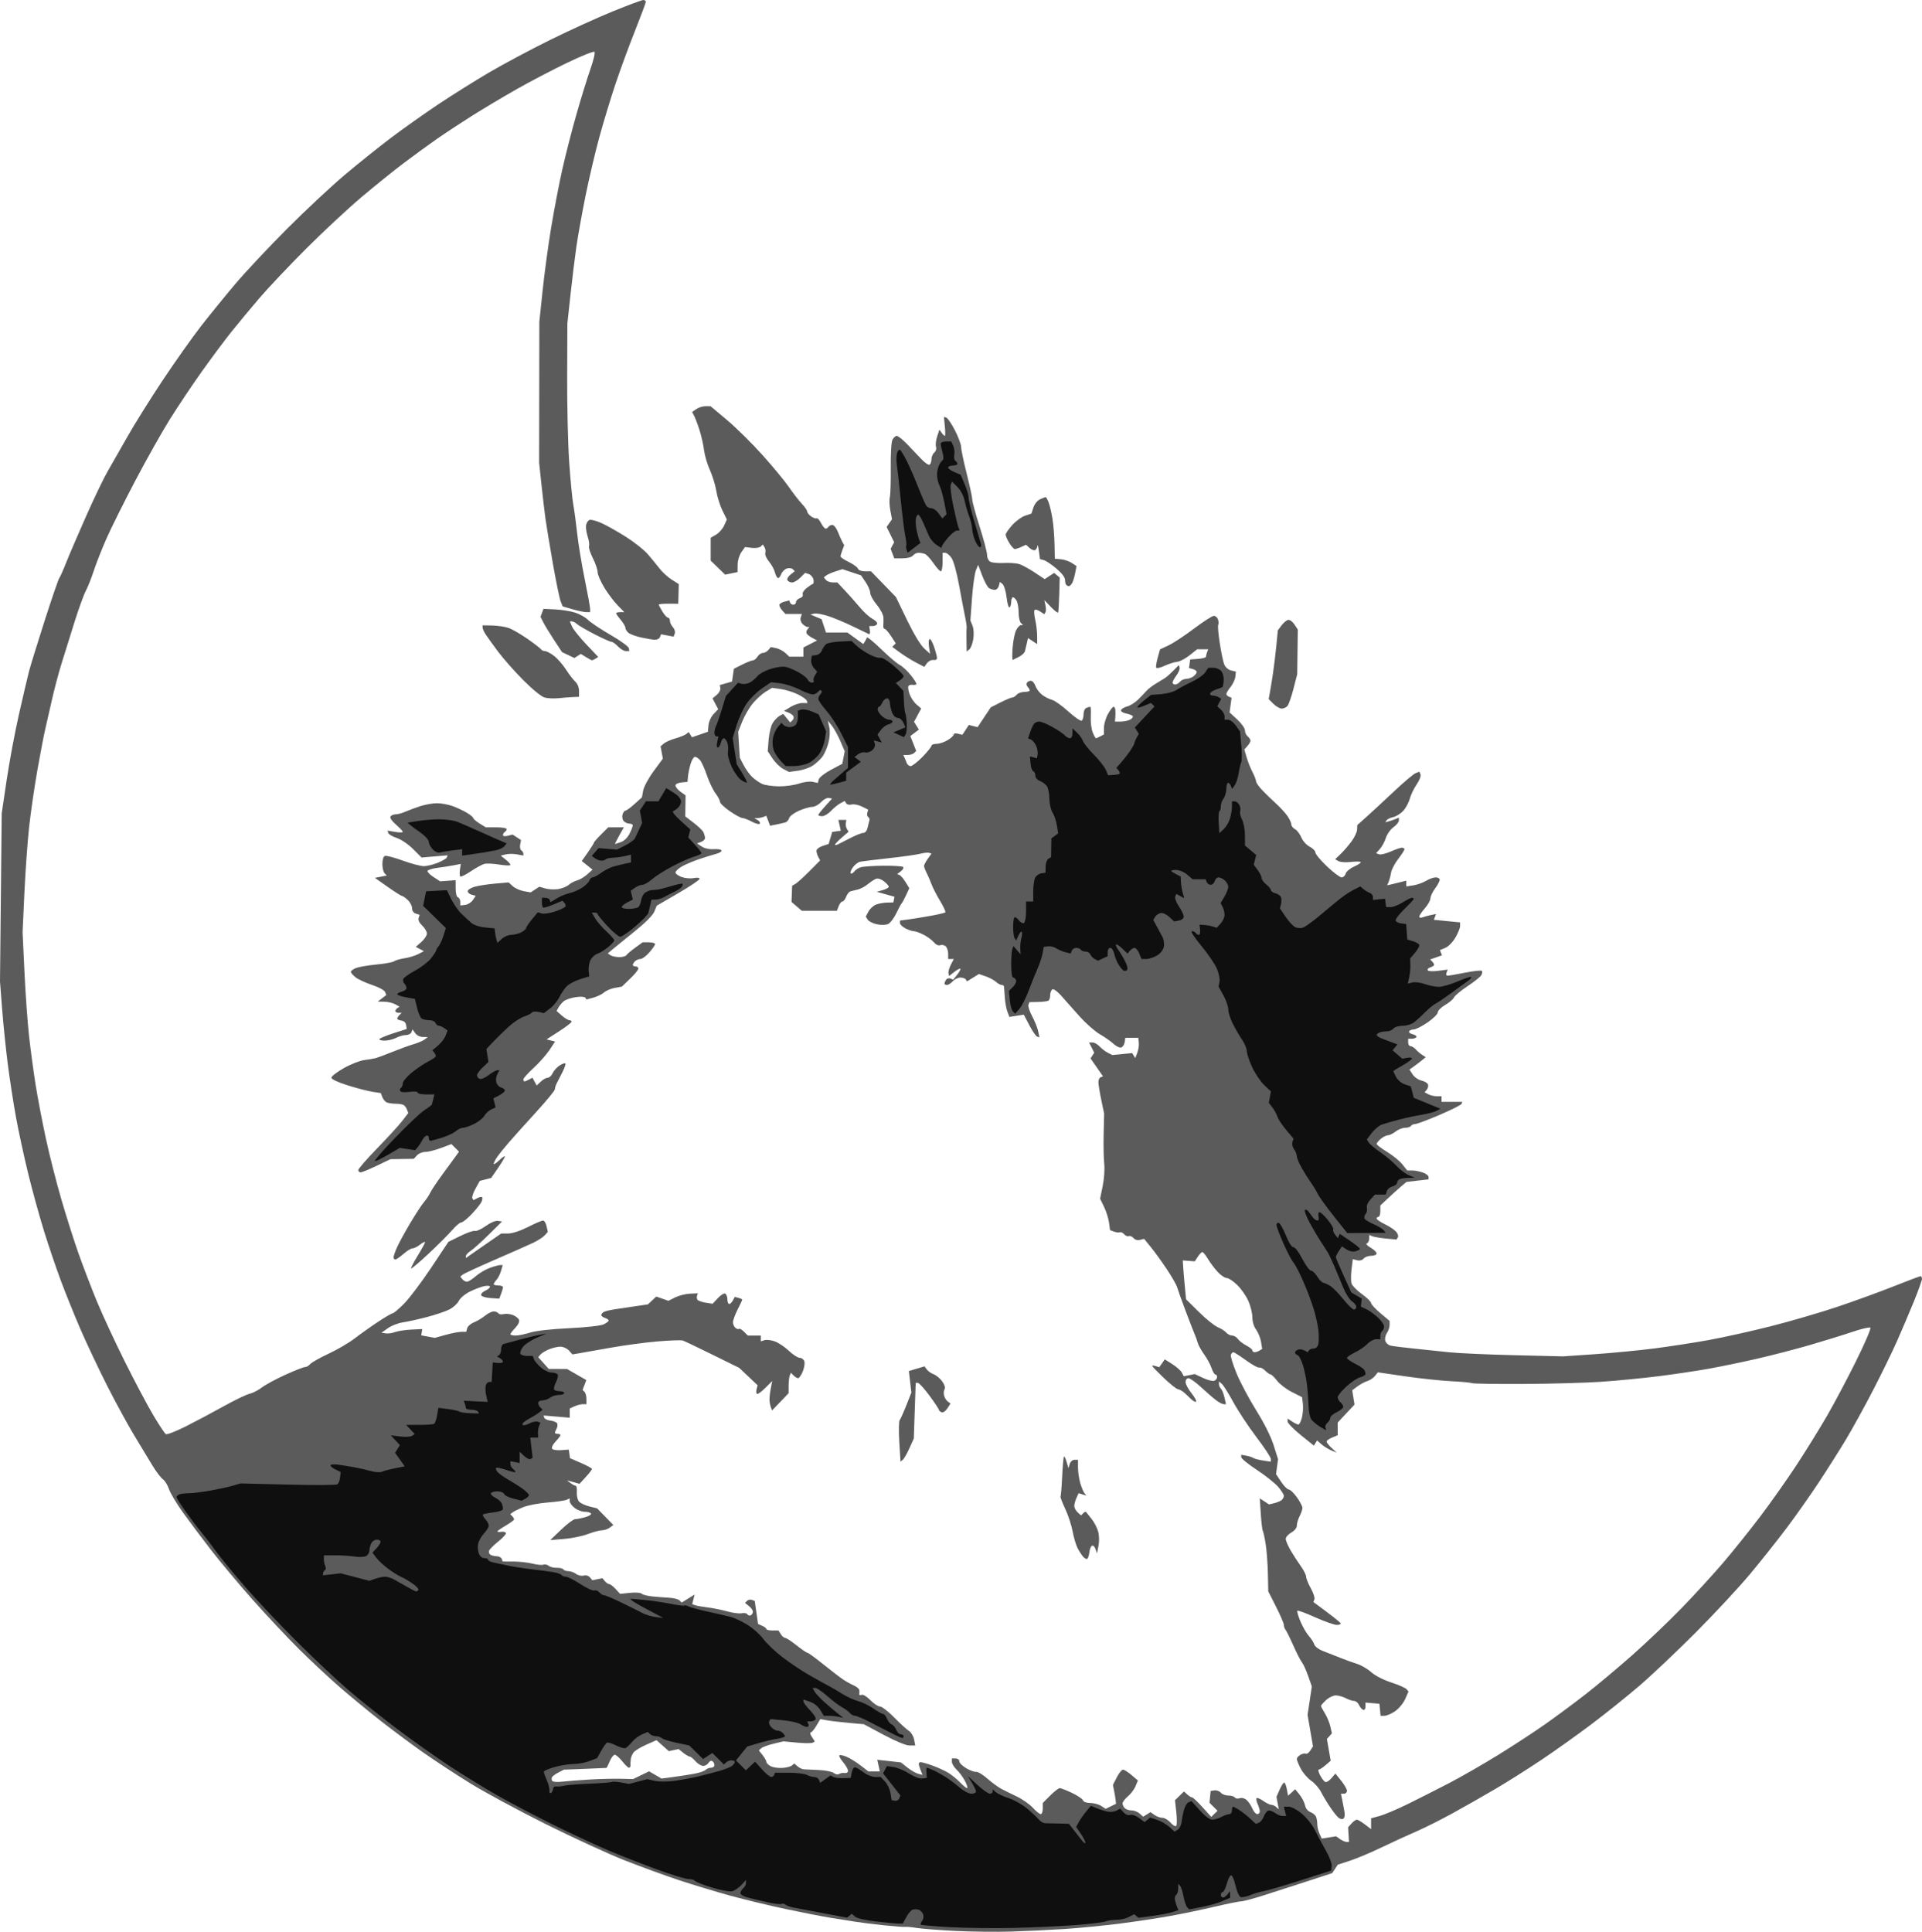 <?xml version="1.0" encoding="UTF-8" standalone="no"?>
<!-- Created with Inkscape (http://www.inkscape.org/) -->

<svg
   version="1.1"
   id="svg2"
   width="690.775"
   height="694.289"
   viewBox="0 0 690.775 694.289"
   sodipodi:docname="osprey_2.JPG"
   xmlns:inkscape="http://www.inkscape.org/namespaces/inkscape"
   xmlns:sodipodi="http://sodipodi.sourceforge.net/DTD/sodipodi-0.dtd"
   xmlns="http://www.w3.org/2000/svg"
   xmlns:svg="http://www.w3.org/2000/svg">
  <defs
     id="defs6" />
  <sodipodi:namedview
     id="namedview4"
     pagecolor="#505050"
     bordercolor="#eeeeee"
     borderopacity="1"
     inkscape:showpageshadow="0"
     inkscape:pageopacity="0"
     inkscape:pagecheckerboard="0"
     inkscape:deskcolor="#505050"
     showgrid="false" />
  <g
     inkscape:groupmode="layer"
     inkscape:label="Image"
     id="g8"
     transform="translate(-1153.821,557.104)">
    <g
       id="g391"
       transform="translate(883.925,-590.437)">
      <path
         style="fill:#5b5b5b;stroke-width:0.667"
         d="m 613,727.301 c -5.867,-0.3 -12.017,-0.778 -13.667,-1.062 -1.65,-0.284 -3.45,-0.453 -4,-0.375 -0.55,0.078 -4,-0.172 -7.667,-0.556 -3.667,-0.384 -8.317,-0.966 -10.333,-1.294 -2.017,-0.328 -5.917,-0.947 -8.667,-1.376 -2.75,-0.429 -9.95,-1.827 -16,-3.106 -6.05,-1.279 -15.2,-3.48 -20.333,-4.891 -5.133,-1.41 -13.413,-3.914 -18.4,-5.563 -4.987,-1.65 -13.837,-4.882 -19.667,-7.184 -5.83,-2.302 -18.55,-8.151 -28.266,-12.998 -9.717,-4.847 -21.86,-11.398 -26.985,-14.557 -5.125,-3.159 -12.775,-8.174 -17,-11.145 -4.225,-2.971 -11.131,-8.106 -15.348,-11.412 -4.217,-3.306 -10.807,-8.734 -14.644,-12.062 -3.838,-3.328 -10.448,-9.501 -14.69,-13.718 -4.242,-4.217 -11.703,-12.167 -16.58,-17.667 -4.877,-5.5 -11.617,-13.549 -14.977,-17.886 -3.36,-4.337 -7.954,-10.466 -10.209,-13.62 -2.255,-3.154 -4.485,-6.902 -4.956,-8.329 -0.471,-1.427 -1.452,-3.012 -2.179,-3.522 -0.728,-0.51 -2.397,-2.703 -3.711,-4.873 -1.313,-2.171 -4.27,-7.057 -6.57,-10.859 -2.3,-3.802 -6.692,-11.862 -9.76,-17.912 -3.068,-6.05 -7.39,-15.2 -9.606,-20.333 -2.216,-5.133 -5.408,-13.048 -7.095,-17.589 -1.687,-4.541 -4.382,-12.492 -5.989,-17.669 -1.607,-5.178 -4.139,-14.362 -5.625,-20.411 -1.486,-6.048 -3.472,-15.197 -4.413,-20.331 -0.941,-5.133 -2.284,-13.833 -2.986,-19.333 -0.701,-5.5 -1.614,-14.412 -2.029,-19.805 l -0.754,-9.805 0.308,-30.195 0.308,-30.195 1.781,-12 c 0.979,-6.6 2.972,-17.25 4.429,-23.667 1.456,-6.417 3.073,-13.317 3.594,-15.333 0.52,-2.017 3.048,-10.218 5.617,-18.226 2.569,-8.008 4.938,-14.908 5.265,-15.333 0.327,-0.426 1.42,-2.874 2.429,-5.44 1.009,-2.566 4.227,-10.066 7.151,-16.667 2.924,-6.6 6.455,-13.95 7.848,-16.334 1.392,-2.383 4.56,-7.933 7.04,-12.333 2.48,-4.4 8.199,-13.55 12.71,-20.333 4.511,-6.783 10.779,-15.633 13.929,-19.667 3.15,-4.033 8.644,-10.783 12.209,-15 3.565,-4.217 11.883,-13.084 18.485,-19.705 6.602,-6.621 15.996,-15.4 20.875,-19.509 4.88,-4.109 12.38,-10.115 16.667,-13.347 4.287,-3.232 11.855,-8.59 16.818,-11.907 4.963,-3.317 13.213,-8.49 18.333,-11.495 5.12,-3.006 15.01,-8.28 21.976,-11.72 6.967,-3.441 17.135,-8.069 22.596,-10.286 5.461,-2.217 10.336,-4.03 10.833,-4.03 0.497,0 0.904,0.296 0.904,0.657 0,0.362 -1.762,5.087 -3.916,10.5 -2.154,5.413 -5.306,14 -7.006,19.082 -1.699,5.082 -4.294,13.632 -5.766,19 -1.472,5.368 -3.706,14.86 -4.965,21.094 C 479.089,109.9 477.605,118.15 477.05,122 c -0.555,3.85 -1.51,11.65 -2.124,17.333 l -1.115,10.333 -0.073,19 c -0.04,10.45 0.286,24.25 0.725,30.667 0.439,6.417 1.102,13.317 1.473,15.333 0.372,2.017 0.998,6.667 1.393,10.333 0.394,3.667 1.604,11.017 2.687,16.333 1.084,5.317 1.973,10.192 1.976,10.833 l 0.006,1.167 h -1.397 c -0.769,0 -2.987,-0.462 -4.93,-1.027 l -3.533,-1.027 -0.733,-1.806 c -0.403,-0.993 -1.654,-7.056 -2.78,-13.473 -1.126,-6.417 -2.319,-13.617 -2.652,-16 -0.332,-2.383 -0.988,-7.933 -1.456,-12.333 l -0.852,-8 0.036,-25.333 0.036,-25.333 1.189,-11.333 c 0.654,-6.233 2.04,-16.444 3.081,-22.691 1.04,-6.247 2.826,-15.547 3.968,-20.667 1.142,-5.12 3.443,-14.091 5.113,-19.936 1.671,-5.845 3.931,-13.158 5.023,-16.251 1.092,-3.094 1.738,-5.864 1.437,-6.157 -0.302,-0.293 -4.749,1.492 -9.882,3.967 -5.133,2.475 -13.233,6.71 -18,9.412 -4.767,2.702 -11.967,6.991 -16,9.531 -4.033,2.54 -9.733,6.292 -12.667,8.338 -2.933,2.046 -8.26,5.922 -11.836,8.613 -3.577,2.691 -10.477,8.248 -15.333,12.349 -4.857,4.101 -13.785,12.414 -19.841,18.474 -6.056,6.06 -13.586,14.018 -16.734,17.685 -3.148,3.667 -7.759,9.217 -10.246,12.333 -2.487,3.117 -7.291,9.567 -10.675,14.333 -3.384,4.767 -8.482,12.388 -11.33,16.936 -2.848,4.548 -8.476,14.54 -12.506,22.203 -4.031,7.664 -8.677,16.992 -10.325,20.731 -1.648,3.738 -3.705,8.96 -4.57,11.604 -0.866,2.644 -2.158,5.898 -2.873,7.23 -0.714,1.333 -2.54,6.369 -4.058,11.193 -1.518,4.823 -3.638,11.62 -4.712,15.103 -1.074,3.483 -2.583,9.183 -3.353,12.667 -0.771,3.483 -1.832,8.133 -2.359,10.333 -0.527,2.2 -1.83,8.95 -2.896,15 -1.066,6.05 -2.409,15.283 -2.985,20.519 -0.575,5.235 -1.339,15.885 -1.698,23.667 l -0.652,14.148 0.671,14.333 c 0.369,7.883 1.126,18.383 1.682,23.333 0.556,4.95 1.611,12.75 2.344,17.333 0.733,4.583 2.367,13.142 3.631,19.019 1.264,5.877 3.778,15.777 5.587,22 1.809,6.223 4.619,15.064 6.245,19.648 1.626,4.583 4.56,12.233 6.522,17 1.961,4.767 6.484,14.517 10.049,21.667 3.566,7.15 8.178,15.846 10.25,19.325 2.072,3.479 4.098,6.53 4.502,6.78 0.404,0.25 3.606,-0.989 7.116,-2.752 3.509,-1.763 9.648,-5.024 13.64,-7.247 3.993,-2.223 8.183,-4.244 9.311,-4.492 1.129,-0.248 3.112,-1.263 4.407,-2.256 1.296,-0.993 5.107,-3.055 8.47,-4.582 3.363,-1.527 6.551,-2.776 7.085,-2.776 0.534,0 1.371,-0.483 1.861,-1.072 0.49,-0.59 3.451,-2.265 6.582,-3.722 3.13,-1.457 7.342,-3.92 9.358,-5.472 2.017,-1.552 5.782,-4.228 8.368,-5.945 2.586,-1.717 4.996,-3.122 5.356,-3.122 0.36,0 2.215,-1.58 4.122,-3.51 1.907,-1.931 6.26,-7.706 9.674,-12.833 l 6.207,-9.323 4.304,-2.123 c 2.367,-1.168 4.733,-1.981 5.259,-1.808 0.525,0.173 2.253,-0.617 3.839,-1.756 1.704,-1.224 3.496,-1.981 4.378,-1.851 l 1.494,0.22 -4.752,4.696 c -2.614,2.583 -5.539,5.211 -6.5,5.841 -0.961,0.63 -1.748,1.475 -1.748,1.878 v 0.733 l 1.285,-0.915 c 0.707,-0.503 3.566,-2.49 6.353,-4.415 l 5.068,-3.5 2.48,-0.002 c 1.504,-10e-4 4.302,-0.92 7.109,-2.333 2.546,-1.282 4.997,-2.331 5.447,-2.331 0.45,0 1.021,0.92 1.268,2.045 l 0.449,2.045 -1.127,1.245 c -0.62,0.685 -2.523,1.905 -4.229,2.712 -1.706,0.807 -7.89,3.542 -13.742,6.077 -5.852,2.536 -11.03,4.935 -11.508,5.332 l -0.869,0.721 0.757,0.912 c 0.416,0.501 1.159,0.912 1.652,0.912 0.492,0 1.922,-0.901 3.177,-2.003 1.255,-1.102 3.553,-2.452 5.107,-3 1.554,-0.548 3.217,-0.997 3.695,-0.997 h 0.87 l -0.6,2.092 c -0.33,1.151 -1.059,2.599 -1.62,3.219 -0.561,0.62 -1.02,1.329 -1.02,1.575 0,0.246 0.75,0.448 1.667,0.448 0.917,0 1.667,0.28 1.667,0.623 0,0.343 -0.299,1.409 -0.664,2.37 l -0.664,1.747 -3.117,-0.203 c -1.722,-0.112 -3.239,-0.572 -3.388,-1.027 -0.149,-0.453 0.502,-1.176 1.448,-1.607 0.945,-0.431 1.719,-1.073 1.719,-1.426 0,-0.362 -0.894,-0.464 -2.049,-0.233 -1.127,0.225 -3.452,1.107 -5.167,1.959 -1.766,0.877 -3.496,2.329 -3.991,3.347 -0.48,0.989 -2.003,2.374 -3.384,3.078 -1.381,0.704 -5.038,1.938 -8.127,2.741 -3.089,0.803 -6.984,1.663 -8.656,1.91 -1.672,0.247 -4.072,1.186 -5.333,2.086 l -2.294,1.636 1.563,0.221 c 0.86,0.122 2.36,-0.088 3.333,-0.466 0.974,-0.378 3.57,-0.778 5.77,-0.888 l 4,-0.2 -0.188,1.132 -0.188,1.132 2.43,0.456 2.43,0.456 3.915,-1.088 c 2.153,-0.599 4.697,-1.088 5.654,-1.088 h 1.739 l 0.334,-1.279 c 0.184,-0.703 1.281,-1.658 2.438,-2.122 1.157,-0.464 2.951,-1.538 3.988,-2.388 1.036,-0.85 2.444,-1.545 3.127,-1.545 0.684,0 1.429,0.301 1.656,0.669 0.227,0.368 1.082,0.501 1.899,0.296 0.817,-0.205 2.306,-0.061 3.31,0.321 1.003,0.382 2.006,1.166 2.227,1.743 0.243,0.634 -0.291,1.775 -1.35,2.88 -0.964,1.007 -1.753,2.039 -1.753,2.294 0,0.255 0.852,0.464 1.894,0.464 1.042,0 3.367,-0.474 5.167,-1.054 1.998,-0.643 7.428,-1.257 13.939,-1.575 6.272,-0.306 11.422,-0.877 12.5,-1.386 1.008,-0.476 1.833,-1.097 1.833,-1.381 0,-0.283 -0.6,-0.705 -1.333,-0.938 -0.733,-0.233 -1.333,-0.685 -1.333,-1.006 0,-0.32 0.375,-0.816 0.833,-1.102 0.458,-0.286 2.333,-0.743 4.167,-1.016 1.833,-0.273 5.232,-0.777 7.553,-1.12 l 4.22,-0.624 1.497,-1.406 1.497,-1.406 2.188,0.763 2.188,0.763 2.429,-1.216 c 1.336,-0.669 3.722,-1.271 5.302,-1.34 l 2.873,-0.124 -0.311,0.81 c -0.171,0.446 -0.114,1.112 0.127,1.48 0.241,0.368 1.565,0.848 2.943,1.065 l 2.505,0.395 1.914,-2.048 c 1.056,-1.13 2.249,-1.841 2.662,-1.586 0.411,0.254 0.748,1.194 0.748,2.089 0,0.895 0.289,1.627 0.643,1.627 0.354,0 0.95,-0.573 1.325,-1.273 l 0.681,-1.273 1.342,0.351 c 0.738,0.193 1.342,0.476 1.342,0.629 0,0.153 -0.75,1.758 -1.667,3.567 -0.917,1.809 -1.667,3.862 -1.667,4.563 0,0.701 0.403,1.608 0.895,2.016 0.492,0.408 1.067,0.57 1.278,0.359 0.211,-0.211 1.008,0.242 1.772,1.006 l 1.389,1.389 h 2.333 2.333 v 1.045 1.045 l 1.331,-0.422 c 0.732,-0.232 2.405,-0.034 3.719,0.441 1.313,0.475 3.577,1.995 5.031,3.377 1.453,1.383 3.21,2.514 3.903,2.514 0.693,0 1.444,0.578 1.668,1.284 0.224,0.706 -0.04,2.356 -0.588,3.667 -0.547,1.31 -1.289,2.382 -1.648,2.382 -0.359,0 -1.095,-0.442 -1.636,-0.983 l -0.983,-0.983 -0.398,1.037 c -0.219,0.571 -0.398,2.224 -0.398,3.674 v 2.636 l -2.972,3.102 -2.972,3.102 -0.431,-1.124 c -0.237,-0.618 -0.46,-1.8 -0.496,-2.626 -0.036,-0.826 0.173,-2.703 0.463,-4.169 l 0.528,-2.667 -2.486,2.482 c -1.367,1.365 -2.716,2.34 -2.997,2.166 -0.281,-0.174 -0.347,-0.945 -0.145,-1.714 l 0.366,-1.398 -3.313,-3.127 -3.313,-3.127 -9.615,-4.747 c -5.288,-2.611 -10.097,-4.898 -10.687,-5.083 -0.589,-0.185 -4.639,-0.04 -9,0.322 -4.361,0.362 -12.128,1.41 -17.262,2.328 -5.133,0.918 -10.239,1.821 -11.347,2.006 l -2.014,0.336 -1.256,-1.388 c -0.691,-0.764 -2.073,-1.388 -3.072,-1.388 -0.998,0 -2.851,0.433 -4.116,0.961 -1.266,0.529 -2.648,1.379 -3.072,1.89 l -0.771,0.929 1.883,2.11 1.883,2.11 3.274,0.006 3.274,0.006 3.482,1.997 3.482,1.997 -0.674,1.772 -0.674,1.772 0.691,0.691 c 0.38,0.381 0.691,1.532 0.691,2.559 v 1.867 h -1.302 c -0.716,0 -2.066,0.348 -3,0.774 l -1.698,0.774 v 1.656 1.656 l -4.711,-0.395 -4.711,-0.395 0.262,0.798 c 0.144,0.439 1.138,0.9 2.208,1.025 1.071,0.125 2.151,0.559 2.402,0.964 0.251,0.405 0.177,1.259 -0.165,1.896 -0.341,0.637 -0.62,1.328 -0.62,1.536 0,0.207 0.45,0.377 1,0.377 0.55,0 1,0.209 1,0.464 0,0.255 -0.783,1.281 -1.74,2.279 -0.957,0.999 -1.528,2.157 -1.271,2.574 0.266,0.43 1.67,0.67 3.239,0.554 l 2.771,-0.205 0.218,1.542 0.218,1.542 3.948,1.712 c 2.171,0.942 3.948,1.914 3.948,2.162 0,0.247 -1.007,1.549 -2.239,2.893 l -2.239,2.444 -2.261,-0.626 -2.261,-0.626 1.294,0.979 c 0.712,0.538 1.546,0.979 1.854,0.979 0.308,0 0.491,1.023 0.407,2.272 -0.084,1.25 0.248,2.756 0.739,3.347 0.491,0.591 2.164,1.395 3.718,1.786 l 2.826,0.712 2.915,2.984 2.915,2.984 -1.294,0.957 c -0.712,0.526 -1.984,0.957 -2.826,0.957 -0.843,0 -3.11,0.605 -5.039,1.345 -1.929,0.74 -5.757,1.529 -8.507,1.755 l -5,0.41 3.924,-3.755 c 2.158,-2.065 4.408,-3.757 5,-3.759 0.592,-0.002 2.209,-0.318 3.593,-0.703 1.384,-0.384 2.342,-0.983 2.127,-1.33 -0.214,-0.347 -1.232,-0.631 -2.26,-0.631 -1.029,0 -2.661,-0.622 -3.627,-1.382 -0.966,-0.76 -1.757,-1.842 -1.757,-2.405 v -1.023 l -1.167,0.52 c -0.642,0.286 -3.717,0.72 -6.833,0.965 -3.117,0.244 -7.017,0.99 -8.667,1.657 -1.65,0.667 -3.388,1.512 -3.862,1.878 l -0.862,0.666 0.695,0.695 c 0.382,0.382 0.695,0.906 0.695,1.165 0,0.258 -1.35,1.261 -3,2.228 -1.65,0.967 -3,1.914 -3,2.105 0,0.191 0.647,0.253 1.438,0.139 0.791,-0.115 1.521,0.091 1.623,0.458 0.102,0.367 -1.123,1.717 -2.722,3 -1.599,1.283 -3.089,2.759 -3.312,3.28 -0.223,0.521 -0.02,1.191 0.451,1.49 0.471,0.299 1.499,0.548 2.285,0.553 0.786,0.005 1.591,0.434 1.79,0.951 l 0.361,0.941 3.877,0.01 c 2.132,0.005 5.202,0.345 6.822,0.754 1.62,0.41 3.383,0.577 3.918,0.371 0.535,-0.205 1.395,-0.023 1.911,0.406 0.516,0.428 1.823,0.754 2.904,0.723 1.081,-0.031 2.138,0.224 2.35,0.566 0.211,0.342 1.042,0.631 1.845,0.643 0.803,0.012 2.034,0.455 2.735,0.986 0.701,0.53 1.923,0.802 2.716,0.603 0.858,-0.215 1.783,0.049 2.284,0.653 l 0.842,1.015 1.813,-0.362 1.813,-0.363 0.878,1.057 c 0.483,0.582 1.181,1.057 1.553,1.057 0.371,0 1.407,0.79 2.302,1.755 l 1.626,1.755 3.54,-0.365 c 2.023,-0.209 3.829,-0.075 4.216,0.311 0.372,0.372 2.132,0.817 3.911,0.988 1.779,0.172 4.512,0.385 6.073,0.473 1.561,0.089 3.189,0.511 3.616,0.938 l 0.777,0.777 2.319,-1.433 2.319,-1.433 -0.43,1.714 -0.43,1.714 0.987,0.379 c 0.543,0.208 2.566,0.571 4.495,0.806 1.929,0.235 5.112,0.875 7.071,1.423 1.96,0.548 4.292,0.856 5.183,0.686 0.891,-0.17 1.78,-0.05 1.976,0.268 0.196,0.318 0.648,0.577 1.005,0.577 0.357,0 0.821,-0.451 1.033,-1.002 0.226,-0.588 -0.265,-1.532 -1.188,-2.286 l -1.572,-1.284 0.722,-0.736 c 0.397,-0.405 1.182,-0.559 1.745,-0.343 l 1.024,0.393 0.588,4.129 0.588,4.129 1.5,0.658 c 0.825,0.362 1.5,0.887 1.5,1.167 0,0.28 0.978,0.509 2.173,0.509 h 2.173 l 0.833,1.333 c 0.458,0.733 1.162,1.333 1.565,1.333 0.403,0 2.239,1.2 4.081,2.667 1.842,1.467 3.601,2.667 3.909,2.667 0.308,0 2.894,1.882 5.746,4.182 2.853,2.3 6.087,4.774 7.187,5.498 1.1,0.724 2.825,1.677 3.833,2.119 1.008,0.442 1.869,1.193 1.912,1.669 0.043,0.476 0.031,1.127 -0.027,1.447 -0.058,0.32 0.32,0.418 0.841,0.218 0.542,-0.208 1.893,0.613 3.158,1.918 1.216,1.255 2.773,2.281 3.459,2.281 0.686,0 2.952,1.745 5.036,3.878 2.084,2.133 4.463,4.308 5.287,4.833 0.824,0.525 1.686,1.93 1.917,3.122 l 0.419,2.167 h -2.089 c -1.264,0 -4.916,-1.508 -9.25,-3.82 l -7.161,-3.82 -5.333,-0.475 c -2.933,-0.261 -6.45,-0.674 -7.814,-0.918 l -2.481,-0.443 -1.418,2.404 c -0.78,1.322 -1.696,2.404 -2.035,2.404 -0.339,0 -0.143,0.722 0.435,1.605 l 1.052,1.605 -0.728,0.45 c -0.4,0.247 -2.945,0.242 -5.655,-0.012 l -4.928,-0.462 -3.548,0.859 c -1.951,0.472 -3.933,1.202 -4.404,1.621 l -0.857,0.762 1.357,1.725 c 0.746,0.949 1.357,2.042 1.357,2.429 0,0.388 0.675,1.068 1.5,1.512 0.825,0.444 2.688,0.739 4.141,0.655 1.452,-0.084 3.033,-0.478 3.513,-0.876 l 0.872,-0.723 1.154,1.003 c 0.635,0.552 1.604,1.036 2.154,1.076 0.55,0.04 2.979,0.155 5.398,0.255 2.427,0.101 4.879,0.581 5.471,1.073 0.622,0.517 1.435,0.664 1.935,0.35 0.474,-0.297 1.388,-0.454 2.029,-0.349 0.674,0.111 1.167,-0.227 1.167,-0.799 0,-0.545 -0.787,-1.926 -1.75,-3.07 -0.962,-1.144 -1.572,-2.257 -1.355,-2.474 0.217,-0.217 1.359,0.004 2.536,0.492 1.178,0.488 3.44,1.878 5.027,3.09 l 2.886,2.203 h 2.047 2.047 l -0.46,-2.094 -0.46,-2.094 4.24,0.468 4.24,0.469 2.333,1.845 c 1.283,1.015 3.032,2.025 3.886,2.244 l 1.553,0.399 -0.462,-1.118 c -0.254,-0.615 -0.613,-1.643 -0.797,-2.285 -0.204,-0.71 0.025,-1.167 0.585,-1.167 0.506,0 2.486,0.572 4.399,1.271 1.913,0.699 4.459,1.878 5.657,2.62 1.198,0.742 3.06,2.27 4.137,3.395 1.077,1.126 2.208,2.047 2.514,2.047 0.306,0 -0.021,-1.125 -0.727,-2.5 -0.705,-1.375 -2.061,-3.227 -3.014,-4.116 -0.952,-0.889 -1.732,-2.164 -1.732,-2.833 v -1.217 h 1.333 c 0.754,0 1.333,0.444 1.333,1.022 0,0.562 1.12,1.683 2.489,2.491 1.369,0.808 2.966,1.388 3.548,1.289 0.583,-0.099 2.388,0.983 4.011,2.404 1.624,1.421 3.852,3.064 4.952,3.652 1.1,0.588 3.64,1.848 5.644,2.799 2.004,0.951 4.595,2.768 5.757,4.036 1.162,1.268 2.447,2.306 2.856,2.306 0.409,0 0.743,-0.9 0.743,-2 v -2 l 2.667,-2.667 c 1.467,-1.467 3.013,-2.667 3.436,-2.667 0.423,0 2.389,0.766 4.368,1.703 1.979,0.936 3.766,2.136 3.969,2.667 0.223,0.582 1.277,0.964 2.655,0.964 1.257,0 3.009,0.474 3.893,1.053 l 1.608,1.053 1.869,-0.91 1.869,-0.91 -0.146,-1.311 c -0.08,-0.721 -0.333,-2.243 -0.562,-3.383 l -0.416,-2.072 1.409,-2.761 c 0.775,-1.519 1.778,-2.749 2.228,-2.734 0.451,0.015 1.838,0.898 3.083,1.962 l 2.263,1.935 -0.85,2.051 c -0.467,1.128 -1.711,2.776 -2.763,3.661 -1.052,0.886 -1.914,2.019 -1.914,2.52 0,0.5 0.36,1.27 0.8,1.71 0.44,0.44 1.541,0.8 2.448,0.8 0.906,0 2.213,0.512 2.904,1.137 l 1.256,1.137 1.32,-0.825 1.32,-0.825 1.457,1.021 c 0.802,0.561 2.087,1.021 2.856,1.021 0.769,0 2.079,0.783 2.911,1.74 0.832,0.957 1.744,1.482 2.025,1.167 0.282,-0.316 0.296,-2.524 0.033,-4.907 l -0.479,-4.333 1.616,-1.566 1.616,-1.566 1.177,1.066 c 0.648,0.586 1.43,1.066 1.739,1.066 0.309,0 1.985,1.575 3.725,3.5 l 3.164,3.5 1.127,-1.095 1.127,-1.095 -1.444,-1.444 -1.444,-1.444 0.206,-2.127 0.206,-2.127 1.392,-0.199 c 0.765,-0.109 1.777,0.266 2.248,0.833 0.471,0.568 1.702,1.032 2.736,1.032 1.033,0 2.072,0.312 2.308,0.694 0.236,0.382 1.025,0.505 1.754,0.273 0.806,-0.256 1.805,0.014 2.55,0.688 0.674,0.61 1.588,1.987 2.033,3.06 0.445,1.073 1.222,1.952 1.728,1.952 0.506,0 0.919,-0.436 0.919,-0.969 0,-0.533 -0.349,-1.734 -0.775,-2.67 -0.426,-0.935 -0.594,-1.882 -0.372,-2.104 0.222,-0.222 1.292,0.229 2.378,1.003 1.086,0.773 2.393,1.406 2.905,1.406 0.512,0 1.33,0.375 1.819,0.833 l 0.888,0.833 -0.425,-2.268 -0.425,-2.268 1.132,-2.565 c 0.623,-1.411 1.361,-2.565 1.64,-2.565 0.28,0 0.708,1.064 0.952,2.364 l 0.444,2.364 1.288,-1.165 1.288,-1.165 1.577,1.968 c 0.867,1.082 1.745,2.798 1.951,3.812 0.228,1.123 0.996,2.081 1.964,2.449 0.875,0.333 1.781,1.102 2.014,1.71 0.233,0.608 0.424,1.817 0.424,2.686 0,0.869 0.361,2.373 0.803,3.342 l 0.803,1.761 2.566,-0.41 2.565,-0.41 1.447,1.013 c 0.796,0.557 1.842,1.013 2.326,1.013 h 0.879 l -0.156,-2.639 -0.156,-2.639 1.232,-1.361 c 0.678,-0.749 1.532,-1.361 1.899,-1.361 0.367,0 1.67,0.765 2.897,1.701 l 2.23,1.701 v -1.947 -1.947 l 3.167,-0.87 c 1.742,-0.478 6.317,-2.423 10.167,-4.321 3.85,-1.898 10.45,-5.241 14.667,-7.428 4.217,-2.187 12.118,-6.724 17.558,-10.08 5.44,-3.357 13.09,-8.354 17,-11.105 3.91,-2.751 10.409,-7.568 14.442,-10.704 4.033,-3.136 11.583,-9.455 16.776,-14.043 5.194,-4.588 13.239,-12.26 17.879,-17.048 4.64,-4.789 11.296,-12.052 14.792,-16.141 3.496,-4.089 9.459,-11.519 13.252,-16.511 3.792,-4.993 9.726,-13.393 13.187,-18.667 3.46,-5.274 8.452,-13.339 11.093,-17.923 2.641,-4.583 7.322,-13.423 10.402,-19.643 3.08,-6.22 5.364,-11.546 5.074,-11.835 -0.289,-0.289 -3.21,0.386 -6.491,1.5 -3.281,1.114 -10.165,3.245 -15.298,4.734 -5.133,1.49 -13.683,3.705 -19,4.923 -5.317,1.218 -13.117,2.834 -17.333,3.592 -4.217,0.758 -12.317,1.965 -18,2.683 -5.683,0.718 -14.983,1.619 -20.667,2.003 -5.683,0.384 -18.333,0.734 -28.11,0.778 -9.777,0.044 -18.049,-0.088 -18.381,-0.293 -0.332,-0.205 -3.583,-0.512 -7.223,-0.682 -3.64,-0.17 -11.098,-0.96 -16.574,-1.757 l -9.955,-1.448 -1.045,1.318 c -0.575,0.725 -1.789,1.542 -2.699,1.816 -0.91,0.274 -2.511,1.131 -3.558,1.904 l -1.904,1.406 0.411,2.576 0.411,2.576 -3.02,3.229 -3.02,3.229 v 2.281 2.281 l -2,0.828 c -1.1,0.456 -2,1.106 -2,1.446 0,0.34 0.823,1.38 1.828,2.312 l 1.828,1.694 -1.995,-0.853 c -1.097,-0.469 -2.685,-1.463 -3.53,-2.208 l -1.535,-1.355 -0.578,0.935 -0.578,0.935 -4.721,-3.814 c -2.596,-2.098 -4.721,-4.286 -4.721,-4.862 v -1.048 l 1.643,1.077 c 0.904,0.592 1.917,1.077 2.252,1.077 0.335,0 0.894,-1.125 1.243,-2.5 0.349,-1.375 0.506,-3.591 0.35,-4.923 l -0.284,-2.423 -3.646,-1.845 c -2.005,-1.015 -4.412,-2.849 -5.348,-4.077 -0.936,-1.228 -1.967,-2.232 -2.29,-2.232 -0.323,0 -1.206,-0.619 -1.963,-1.375 -0.756,-0.756 -1.73,-1.257 -2.164,-1.112 -0.434,0.145 -2.575,-1.037 -4.758,-2.625 -2.183,-1.588 -4.219,-2.888 -4.523,-2.888 -0.305,0 -0.711,0.408 -0.902,0.907 -0.191,0.499 0.738,3.529 2.064,6.734 1.327,3.205 4.502,9.172 7.055,13.26 2.848,4.559 5.261,9.385 6.242,12.483 l 1.599,5.05 -0.36,2.685 -0.36,2.685 1.83,2.765 c 1.006,1.521 2.238,2.765 2.737,2.765 0.499,0 1.809,1.245 2.911,2.767 1.102,1.522 2.002,3.247 2,3.833 0,0.587 -0.452,1.926 -1,2.976 -0.548,1.05 -0.998,2.55 -1,3.333 0,0.881 -0.765,1.856 -2,2.559 -1.098,0.625 -1.996,1.648 -1.996,2.275 0,0.627 0.805,2.515 1.788,4.198 0.983,1.682 2.633,4.229 3.667,5.659 1.033,1.43 1.879,3.117 1.879,3.749 0,0.632 0.755,2.5 1.677,4.151 0.923,1.651 1.51,3.438 1.305,3.971 l -0.372,0.97 4.674,3.475 c 2.57,1.911 4.851,3.762 5.067,4.113 0.217,0.35 -0.373,0.637 -1.311,0.637 -0.938,0 -4.429,-1.226 -7.758,-2.726 -3.329,-1.499 -6.221,-2.558 -6.425,-2.354 -0.205,0.205 0.3,1.956 1.121,3.892 0.821,1.936 2.178,4.27 3.016,5.187 0.837,0.917 1.703,2.268 1.924,3.003 0.234,0.781 1.582,1.787 3.242,2.421 1.562,0.597 4.34,1.689 6.174,2.429 1.833,0.739 4.533,1.716 6,2.171 1.467,0.455 3.734,1.783 5.039,2.952 1.394,1.248 4.362,2.777 7.193,3.705 2.651,0.869 5.135,1.96 5.52,2.424 l 0.7,0.843 -1.187,2.69 c -0.653,1.48 -2.271,3.442 -3.596,4.36 -1.325,0.918 -3.049,1.669 -3.831,1.669 h -1.422 l -0.209,-2.167 -0.209,-2.167 -2.5,-0.207 -2.5,-0.207 v 1.429 c 0,0.84 -0.343,1.32 -0.833,1.164 -0.458,-0.146 -1.129,-0.921 -1.491,-1.722 -0.362,-0.801 -1.153,-1.457 -1.757,-1.457 -0.604,0 -1.958,-0.448 -3.009,-0.996 -1.05,-0.548 -2.663,-0.998 -3.583,-1 -0.92,-0.002 -2.495,0.758 -3.5,1.69 -1.005,0.932 -1.827,1.871 -1.827,2.088 0,0.217 0.636,1.423 1.413,2.68 0.777,1.257 1.661,3.387 1.964,4.732 l 0.552,2.446 -0.901,1.013 -0.901,1.013 0.683,3.91 0.683,3.91 -1.85,1.59 c -1.017,0.874 -2.111,1.59 -2.43,1.59 -0.319,0 -0.125,0.881 0.432,1.958 0.557,1.077 1.364,2.175 1.793,2.44 0.451,0.279 1.408,-0.246 2.265,-1.243 l 1.484,-1.726 2.073,2.58 c 1.14,1.419 2.073,3.047 2.073,3.619 0,0.571 -0.484,1.039 -1.076,1.039 h -1.076 l 0.441,2.167 c 0.242,1.192 0.605,3.106 0.806,4.255 0.214,1.226 0.052,2.282 -0.394,2.557 -0.418,0.258 -1.205,0.1 -1.748,-0.351 -0.544,-0.451 -1.887,-2.152 -2.985,-3.779 -1.098,-1.627 -2.569,-4.081 -3.269,-5.452 -0.7,-1.372 -2.294,-3.194 -3.542,-4.049 -1.248,-0.855 -2.92,-2.783 -3.715,-4.285 -0.795,-1.501 -1.445,-3.094 -1.444,-3.539 0,-0.445 0.608,-1.134 1.349,-1.531 0.741,-0.397 1.608,-0.56 1.927,-0.363 0.319,0.197 1.019,-0.314 1.557,-1.136 l 0.977,-1.494 -0.978,-5.667 -0.978,-5.667 0.766,-5.11 0.766,-5.11 -1.342,-3.819 c -0.738,-2.1 -1.744,-4.301 -2.235,-4.89 -0.491,-0.589 -1.89,-3.321 -3.11,-6.071 -1.22,-2.75 -2.475,-5.285 -2.791,-5.633 -0.316,-0.348 -0.574,-1.098 -0.574,-1.666 0,-0.568 -1.262,-3.522 -2.805,-6.565 l -2.805,-5.533 -0.137,-6.468 c -0.075,-3.558 -0.439,-8.333 -0.807,-10.611 -0.369,-2.279 -0.832,-4.404 -1.029,-4.723 -0.197,-0.319 -0.519,-3.063 -0.716,-6.097 l -0.357,-5.517 1.659,1.087 1.659,1.087 1.836,-0.439 c 1.01,-0.241 2.211,-0.734 2.67,-1.095 0.458,-0.361 0.833,-1.059 0.833,-1.552 0,-0.492 -0.952,-1.98 -2.116,-3.305 -1.164,-1.325 -4.614,-4.055 -7.667,-6.065 -3.053,-2.011 -5.551,-4.045 -5.551,-4.521 v -0.865 l 1.833,0.33 c 1.008,0.182 2.133,0.549 2.5,0.817 0.367,0.267 1.942,0.681 3.5,0.918 l 2.833,0.432 v -0.999 c 0,-0.549 -2.337,-4.078 -5.194,-7.841 -2.857,-3.763 -6.599,-9.424 -8.316,-12.579 -1.717,-3.155 -3.58,-6.117 -4.14,-6.582 l -1.017,-0.844 v 0.948 c 0,0.522 0.323,1.272 0.718,1.667 0.395,0.395 0.964,1.805 1.263,3.133 l 0.545,2.415 h -0.84 c -0.462,0 -1.705,-0.656 -2.763,-1.458 -1.058,-0.802 -3.48,-2.902 -5.383,-4.667 -1.903,-1.765 -3.928,-3.208 -4.5,-3.208 -0.605,0 -1.04,0.574 -1.04,1.372 0,0.755 0.95,2.555 2.111,4 1.161,1.445 1.914,2.824 1.673,3.065 -0.241,0.241 -1.163,-0.284 -2.049,-1.166 -0.886,-0.882 -2.043,-1.949 -2.572,-2.369 -0.529,-0.421 -1.432,-0.871 -2.008,-1 -0.575,-0.129 -2.871,-1.981 -5.101,-4.116 -2.23,-2.134 -4.055,-4.03 -4.055,-4.212 0,-0.182 0.574,-0.149 1.277,0.074 l 1.277,0.405 0.989,-1.412 0.989,-1.412 2.706,1.708 c 1.488,0.94 3.025,2.304 3.414,3.032 l 0.708,1.324 1.972,-0.394 1.972,-0.394 2.986,1.404 c 1.642,0.772 3.449,1.226 4.015,1.009 0.566,-0.217 1.029,-0.813 1.029,-1.323 0,-0.511 -0.277,-0.929 -0.615,-0.929 -0.338,0 -0.954,-1.026 -1.368,-2.281 -0.414,-1.254 -1.6,-3.45 -2.635,-4.879 -1.035,-1.429 -2.089,-3.328 -2.341,-4.219 -0.252,-0.891 -0.724,-2.221 -1.05,-2.954 -0.325,-0.733 -1.781,-4.483 -3.234,-8.333 -1.454,-3.85 -2.852,-7.75 -3.107,-8.667 -0.255,-0.917 -1.974,-3.917 -3.82,-6.667 -1.846,-2.75 -4.415,-6.294 -5.709,-7.877 l -2.353,-2.877 -1.475,0.37 c -0.896,0.225 -1.808,-0.032 -2.324,-0.654 -0.467,-0.563 -1.23,-0.878 -1.694,-0.7 -0.464,0.178 -1.214,-0.122 -1.667,-0.667 -0.452,-0.545 -1.149,-0.866 -1.549,-0.715 -0.4,0.152 -1.359,0.041 -2.131,-0.246 l -1.405,-0.522 -0.364,-2.712 c -0.2,-1.492 -1.004,-4.034 -1.786,-5.65 l -1.422,-2.938 0.933,-4.573 c 0.519,-2.545 0.765,-6.051 0.555,-7.906 -0.208,-1.833 -0.303,-6.66 -0.211,-10.725 l 0.168,-7.392 -1.031,-4.941 c -0.567,-2.718 -1.031,-5.591 -1.031,-6.386 -3e-4,-0.794 0.374,-1.576 0.833,-1.738 l 0.833,-0.293 -2.246,-3.228 -2.246,-3.228 0.665,-1.034 0.665,-1.034 -0.936,-1.833 -0.936,-1.833 h 1.247 c 0.686,0 1.818,0.631 2.516,1.402 0.698,0.771 2.019,1.787 2.937,2.257 l 1.668,0.856 3.571,-0.349 3.571,-0.349 0.558,0.902 0.558,0.902 0.737,-1.938 c 0.405,-1.066 0.647,-2.706 0.538,-3.644 l -0.199,-1.706 h -2.333 -2.333 l -0.218,1.541 c -0.12,0.847 -0.663,1.711 -1.206,1.92 -0.549,0.211 -1.785,-0.36 -2.782,-1.286 -0.986,-0.916 -3.22,-2.484 -4.964,-3.485 -1.744,-1.001 -5.044,-3.918 -7.333,-6.482 -2.29,-2.564 -5.24,-5.881 -6.557,-7.372 -1.417,-1.605 -2.71,-2.517 -3.167,-2.234 -0.425,0.263 -0.772,1.192 -0.772,2.065 0,0.873 -0.289,1.766 -0.642,1.984 -0.353,0.218 -2.027,0.424 -3.72,0.458 l -3.079,0.062 -0.365,0.952 c -0.201,0.523 0.391,2.36 1.316,4.081 0.924,1.721 1.895,4.14 2.156,5.375 l 0.475,2.246 -0.821,-0.274 c -0.451,-0.15 -1.714,-1.985 -2.805,-4.076 l -1.984,-3.802 -2.584,0.413 -2.584,0.413 -0.735,-1.916 c -0.404,-1.054 -0.827,-3.416 -0.938,-5.249 -0.112,-1.833 -0.238,-3.558 -0.28,-3.833 -0.042,-0.275 -0.428,-0.5 -0.857,-0.5 -0.429,0 -1.342,-0.508 -2.028,-1.129 -0.686,-0.621 -2.347,-1.507 -3.691,-1.969 l -2.443,-0.84 -2.142,1.324 -2.142,1.324 -0.425,-0.688 c -0.234,-0.379 -1.111,-0.688 -1.949,-0.688 -0.838,0 -2.067,0.6 -2.731,1.333 -0.664,0.733 -1.61,1.333 -2.103,1.333 -0.493,0 -0.892,-0.225 -0.886,-0.5 0.005,-0.275 0.255,-0.885 0.553,-1.356 0.299,-0.471 1.008,-0.678 1.576,-0.459 l 1.033,0.396 1.423,-1.809 c 0.783,-0.995 1.285,-1.947 1.115,-2.117 -0.169,-0.169 -1.148,0.355 -2.176,1.165 l -1.868,1.473 -0.207,-1.019 c -0.114,-0.56 0.269,-1.939 0.85,-3.064 l 1.057,-2.045 h -1.017 -1.017 v -1.918 c 0,-1.055 -0.412,-2.26 -0.915,-2.678 -0.504,-0.418 -1.385,-0.58 -1.959,-0.359 -0.623,0.239 -1.53,-0.18 -2.251,-1.043 -0.664,-0.794 -2.321,-2.019 -3.681,-2.722 -1.36,-0.704 -2.95,-1.279 -3.533,-1.279 -0.583,0 -1.945,-0.458 -3.027,-1.017 -1.082,-0.559 -1.967,-1.418 -1.967,-1.907 v -0.89 l 3.167,-0.427 c 1.742,-0.235 5.334,-0.819 7.983,-1.298 2.649,-0.479 4.979,-1.034 5.178,-1.233 0.199,-0.199 -0.653,-2.047 -1.893,-4.106 -1.24,-2.059 -2.614,-4.729 -3.052,-5.933 -0.439,-1.204 -1.229,-3.038 -1.757,-4.076 -0.528,-1.038 -0.959,-2.192 -0.959,-2.564 0,-0.372 0.602,-1.522 1.338,-2.556 l 1.338,-1.879 -0.838,-0.281 c -0.461,-0.155 -1.888,-0.005 -3.171,0.333 -1.283,0.338 -6.383,1.059 -11.333,1.603 -4.95,0.544 -9.6,1.118 -10.333,1.277 -0.733,0.159 -1.888,1.058 -2.566,2 -0.678,0.941 -1.028,1.915 -0.779,2.165 0.249,0.249 0.805,-0.028 1.235,-0.615 0.43,-0.588 1.48,-1.29 2.335,-1.562 0.854,-0.271 4.522,-0.521 8.151,-0.554 3.629,-0.034 6.828,0.169 7.11,0.451 0.282,0.282 -0.088,0.972 -0.82,1.534 l -1.332,1.022 0.808,0.304 c 0.444,0.167 1.427,1.306 2.184,2.531 l 1.376,2.227 -1.184,2.56 c -0.651,1.408 -1.355,2.71 -1.564,2.893 -0.209,0.183 -1.072,1.782 -1.919,3.553 -0.847,1.771 -2.176,3.508 -2.954,3.861 -0.826,0.374 -2.5,0.414 -4.02,0.097 -1.433,-0.299 -2.919,-1.042 -3.303,-1.651 l -0.698,-1.106 0.955,-1.785 c 0.525,-0.982 1.711,-2.102 2.636,-2.491 0.924,-0.388 2.726,-0.73 4.004,-0.759 l 2.323,-0.052 0.198,-1.023 0.198,-1.023 -3.188,-0.894 -3.188,-0.894 2.167,-0.602 c 1.192,-0.331 2.167,-0.872 2.167,-1.202 0,-0.33 -0.769,-1.204 -1.709,-1.944 -0.984,-0.774 -2.186,-1.171 -2.833,-0.935 -0.618,0.225 -1.972,1.109 -3.009,1.963 -1.037,0.854 -2.687,1.728 -3.667,1.942 -0.98,0.214 -2.161,0.506 -2.625,0.649 -0.464,0.143 -1.131,1.018 -1.484,1.944 -0.352,0.926 -0.955,1.684 -1.34,1.684 -0.385,0 -0.985,0.75 -1.333,1.667 l -0.634,1.667 h -6.313 -6.313 l -1.849,-1.59 -1.849,-1.59 0.111,-2.91 0.111,-2.91 1.172,-0.667 c 0.644,-0.367 2.909,-2.413 5.032,-4.548 l 3.86,-3.881 -0.664,-1.242 c -0.365,-0.683 -0.664,-1.688 -0.664,-2.234 0,-0.546 0.989,-1.318 2.197,-1.717 l 2.197,-0.725 0.636,-2.16 0.636,-2.16 1.542,-0.218 1.542,-0.218 -0.428,-1.948 -0.428,-1.948 h 1.428 1.428 l -0.192,1.167 c -0.106,0.642 0.077,1.596 0.406,2.121 l 0.598,0.955 -2.448,2.116 c -1.346,1.164 -2.448,2.312 -2.448,2.551 0,0.239 0.525,0.166 1.167,-0.163 0.642,-0.329 2.707,-1.381 4.59,-2.339 1.883,-0.958 3.902,-1.741 4.487,-1.741 0.619,0 1.232,-0.767 1.465,-1.833 0.221,-1.008 0.514,-2.199 0.65,-2.645 0.137,-0.447 -0.051,-0.997 -0.416,-1.223 -0.366,-0.226 -0.513,-0.911 -0.328,-1.521 l 0.336,-1.111 -2.247,-1.121 c -1.236,-0.616 -2.906,-0.948 -3.711,-0.738 -0.835,0.218 -1.684,0.026 -1.977,-0.448 l -0.514,-0.831 -1.585,0.846 c -0.872,0.466 -2.38,1.696 -3.352,2.736 -0.972,1.039 -2.397,1.889 -3.167,1.889 -0.77,0 -1.399,-0.189 -1.399,-0.419 0,-0.231 1.115,-1.653 2.478,-3.162 l 2.478,-2.743 -1.183,-0.228 c -0.65,-0.125 -1.901,0.548 -2.779,1.495 -0.878,0.948 -2.323,1.723 -3.21,1.723 -0.888,0 -3.038,0.63 -4.778,1.4 -1.742,0.771 -3.311,1.959 -3.49,2.645 -0.179,0.685 -0.818,1.382 -1.42,1.55 -0.602,0.168 -2.068,0.502 -3.258,0.741 l -2.163,0.435 -0.679,-1.787 -0.679,-1.787 -1.045,0.401 c -0.575,0.221 -1.546,0.41 -2.157,0.421 l -1.112,0.02 1.181,0.687 c 0.649,0.378 1.011,0.962 0.803,1.298 -0.208,0.336 -1.484,0.018 -2.837,-0.708 -1.353,-0.725 -2.892,-1.318 -3.421,-1.318 -0.529,0 -2.558,-1.1 -4.51,-2.444 -1.952,-1.344 -3.549,-2.864 -3.549,-3.378 0,-0.514 -0.726,-1.889 -1.614,-3.056 -0.887,-1.167 -2.276,-4.072 -3.086,-6.456 -0.81,-2.383 -1.93,-4.858 -2.49,-5.5 -0.56,-0.642 -1.373,-1.167 -1.807,-1.167 -0.434,0 -1.135,1.125 -1.556,2.5 -0.422,1.375 -0.845,3.4 -0.94,4.5 l -0.174,2 -2.167,0.209 c -1.274,0.123 -2.167,0.581 -2.167,1.111 0,0.496 0.816,1.496 1.813,2.223 l 1.813,1.321 -0.054,3.774 -0.054,3.774 3.075,2.344 c 1.691,1.289 3.279,2.846 3.528,3.461 0.249,0.614 0.474,1.502 0.5,1.972 0.026,0.47 -0.613,1.099 -1.42,1.397 l -1.467,0.543 1.716,1.124 c 1.051,0.689 2.717,1.051 4.3,0.936 1.421,-0.104 2.682,0.112 2.801,0.478 0.119,0.367 -0.781,0.921 -2,1.231 -1.219,0.311 -4.017,1.181 -6.217,1.934 -2.2,0.753 -4.975,1.948 -6.167,2.656 -1.192,0.708 -2.167,1.652 -2.167,2.099 0,0.446 1.002,1.174 2.227,1.617 1.225,0.443 3.175,0.616 4.333,0.384 1.291,-0.258 2.107,-0.151 2.107,0.277 0,0.384 -3.461,2.708 -7.692,5.164 l -7.692,4.466 -0.898,2.149 c -0.55,1.317 -3.187,3.985 -6.808,6.888 -3.251,2.607 -6.811,5.498 -7.911,6.426 l -2,1.687 1,0.667 c 0.55,0.367 1.957,0.672 3.127,0.677 1.17,0.005 2.325,-0.31 2.567,-0.7 0.242,-0.391 1.654,-1.591 3.139,-2.667 l 2.7,-1.956 h 2.233 c 1.228,0 2.233,0.29 2.233,0.643 0,0.354 -0.931,1.704 -2.069,3 -1.138,1.296 -2.578,2.357 -3.2,2.357 -0.622,0 -1.491,0.36 -1.931,0.8 -0.44,0.44 -0.8,1.04 -0.8,1.333 0,0.293 0.45,0.533 1,0.533 0.55,0 1,0.351 1,0.781 0,0.43 -1.339,2.064 -2.975,3.632 l -2.975,2.851 -2.525,0.451 c -1.389,0.248 -3.125,0.985 -3.858,1.638 -0.733,0.653 -2.456,1.491 -3.828,1.862 l -2.495,0.675 -0.398,-0.643 c -0.23,-0.372 -1.71,-0.455 -3.505,-0.197 -1.709,0.246 -3.66,0.932 -4.336,1.525 -0.676,0.593 -1.513,1.61 -1.861,2.26 l -0.633,1.182 1.861,1.638 c 1.024,0.901 2.236,1.647 2.694,1.659 0.458,0.012 0.833,0.266 0.833,0.565 0,0.299 -2.025,1.85 -4.5,3.446 l -4.5,2.901 1.535,0.388 1.535,0.388 -2.027,3.06 c -1.115,1.683 -3.681,4.574 -5.702,6.425 -2.021,1.851 -3.675,3.699 -3.675,4.107 0,0.408 0.17,0.741 0.377,0.741 0.207,0 0.945,-0.304 1.639,-0.675 l 1.262,-0.675 0.752,1.404 0.752,1.404 1.486,-1.396 c 0.817,-0.768 1.943,-1.396 2.503,-1.396 0.559,0 1.351,-0.734 1.76,-1.631 0.409,-0.897 1.516,-2.138 2.461,-2.757 0.945,-0.619 1.889,-0.955 2.098,-0.746 0.209,0.209 -0.288,1.675 -1.105,3.257 -0.816,1.582 -1.747,3.398 -2.067,4.035 -0.321,0.637 -0.586,1.537 -0.59,2 -0.004,0.463 -3.079,4.198 -6.833,8.299 -3.754,4.101 -8.176,9.023 -9.826,10.937 -1.65,1.914 -3.523,4.259 -4.162,5.21 -0.639,0.951 -1.164,2.011 -1.167,2.355 -0.003,0.344 0.896,-0.238 1.996,-1.291 1.1,-1.054 2,-1.657 2,-1.34 0,0.317 -1.103,2.178 -2.452,4.136 l -2.452,3.561 -2.048,0.527 -2.048,0.527 -1.545,2.786 c -0.85,1.532 -1.357,3.091 -1.126,3.463 l 0.419,0.678 1.35,-0.722 c 0.742,-0.397 1.521,-0.551 1.731,-0.342 0.21,0.21 0.109,0.965 -0.224,1.679 -0.333,0.714 -1.896,2.667 -3.475,4.34 -1.579,1.673 -3.28,3.042 -3.781,3.042 -0.501,0 -1.991,1.262 -3.311,2.804 -1.32,1.542 -5.106,5.329 -8.414,8.416 -3.308,3.087 -6.141,5.485 -6.297,5.329 -0.156,-0.156 0.907,-2.218 2.362,-4.582 1.455,-2.365 2.645,-4.546 2.645,-4.848 2.1e-4,-0.302 -0.79,0.073 -1.756,0.833 -0.966,0.76 -2.201,1.382 -2.745,1.382 -0.544,0 -2.014,0.9 -3.267,2 -1.253,1.1 -2.567,2 -2.921,2 -0.354,0 -0.637,-0.375 -0.629,-0.833 0.008,-0.458 0.609,-2.143 1.336,-3.744 0.727,-1.601 2.865,-5.501 4.752,-8.667 1.887,-3.166 4.079,-6.506 4.872,-7.422 0.793,-0.917 1.791,-2.417 2.218,-3.333 0.427,-0.917 2.429,-3.917 4.448,-6.667 2.019,-2.75 4.173,-5.694 4.787,-6.543 l 1.116,-1.543 -1.365,-1.365 -1.365,-1.365 -3.765,1.409 c -2.071,0.775 -4.607,1.409 -5.636,1.409 -1.029,0 -2.375,0.556 -2.99,1.235 l -1.118,1.235 -4.209,0.072 -4.209,0.072 -4.924,2.36 c -2.708,1.298 -5.307,2.36 -5.776,2.36 -0.469,0 -0.849,-0.375 -0.845,-0.833 0.004,-0.458 3.073,-3.983 6.82,-7.833 3.747,-3.85 7.787,-8.269 8.977,-9.819 l 2.164,-2.819 -0.436,-1.181 c -0.24,-0.65 -0.758,-1.401 -1.151,-1.671 -0.393,-0.269 -1.666,-0.494 -2.827,-0.5 -1.162,-0.005 -2.61,-0.201 -3.218,-0.434 -0.608,-0.233 -1.361,-1.096 -1.673,-1.917 l -0.568,-1.493 -2.956,-0.443 c -1.626,-0.244 -5.623,-1.28 -8.881,-2.303 -3.671,-1.152 -5.925,-2.208 -5.925,-2.774 0,-0.503 2.023,-2.056 4.495,-3.452 2.472,-1.396 5.772,-2.694 7.333,-2.884 1.561,-0.191 3.439,-0.51 4.172,-0.71 0.733,-0.2 3.433,-1.214 6,-2.253 2.567,-1.039 5.957,-2.27 7.534,-2.735 1.577,-0.465 3.377,-1.233 4,-1.707 l 1.133,-0.861 -1.796,-0.021 c -1.035,-0.012 -2.2,-0.599 -2.75,-1.385 l -0.955,-1.363 -0.395,1.03 c -0.217,0.567 -1.12,1.03 -2.007,1.03 -0.886,0 -2.471,0.448 -3.521,0.996 -1.05,0.548 -2.902,0.998 -4.116,1 -1.213,0.002 -2.045,-0.256 -1.849,-0.574 0.197,-0.318 2.48,-1.261 5.073,-2.095 l 4.716,-1.516 -0.201,-1.405 c -0.124,-0.87 -0.772,-1.487 -1.701,-1.619 -0.825,-0.117 -1.5,-0.432 -1.5,-0.7 0,-0.268 0.36,-0.847 0.8,-1.287 l 0.8,-0.8 h -1.133 c -0.623,0 -1.133,-0.282 -1.133,-0.627 0,-0.345 0.341,-0.838 0.757,-1.095 l 0.757,-0.468 -1.59,-0.881 c -0.875,-0.485 -2.64,-0.899 -3.923,-0.92 l -2.333,-0.038 1.533,-1.179 1.533,-1.179 -0.424,-1.104 c -0.234,-0.61 -2.323,-1.736 -4.663,-2.515 -2.332,-0.776 -5.006,-2.014 -5.942,-2.75 -0.936,-0.737 -1.703,-1.625 -1.703,-1.974 0,-0.349 0.825,-0.963 1.833,-1.365 1.008,-0.401 4.323,-0.97 7.367,-1.263 3.043,-0.293 5.893,-0.816 6.333,-1.163 0.44,-0.346 2.106,-0.829 3.703,-1.073 1.597,-0.244 3.826,-0.92 4.953,-1.503 l 2.05,-1.06 -1.449,-0.776 -1.449,-0.776 1.996,-1.752 c 1.098,-0.963 1.996,-2.326 1.996,-3.029 0,-0.703 -0.753,-1.984 -1.673,-2.849 -1.037,-0.974 -1.533,-2.011 -1.305,-2.729 l 0.367,-1.158 -1.361,-0.432 c -0.841,-0.267 -1.361,-1.007 -1.361,-1.938 0,-0.828 -0.694,-2.158 -1.543,-2.955 -0.849,-0.797 -1.778,-1.45 -2.064,-1.45 -0.287,0 -2.596,-1.462 -5.132,-3.248 l -4.611,-3.248 2.133,-0.427 2.133,-0.427 -0.792,-0.792 c -0.435,-0.435 -0.792,-1.941 -0.792,-3.346 0,-1.523 0.362,-2.693 0.895,-2.898 0.492,-0.189 3.4,0.57 6.461,1.688 3.061,1.117 6.483,2.014 7.605,1.994 1.121,-0.021 3.375,-0.579 5.008,-1.241 1.633,-0.662 3.078,-1.53 3.211,-1.928 l 0.241,-0.724 -4.67,0.392 -4.67,0.392 -3.036,-3.036 c -1.712,-1.712 -4.256,-3.443 -5.832,-3.968 -1.538,-0.513 -2.926,-1.321 -3.084,-1.796 l -0.288,-0.864 2.746,0.464 c 1.51,0.255 2.746,0.244 2.746,-0.024 0,-0.268 -1.101,-1.44 -2.448,-2.604 -1.476,-1.275 -2.254,-2.429 -1.961,-2.904 0.268,-0.433 1.099,-0.788 1.847,-0.788 0.748,0 2.305,-0.421 3.461,-0.936 1.155,-0.515 3.579,-1.415 5.386,-2 1.807,-0.585 4.507,-1.06 6,-1.054 1.493,0.005 3.942,0.438 5.443,0.961 1.501,0.523 3.826,1.598 5.167,2.389 1.341,0.791 2.438,1.685 2.438,1.985 0,0.301 1.01,1.171 2.245,1.934 l 2.245,1.388 h 3.755 c 2.065,0 3.755,0.282 3.755,0.627 0,0.345 -0.3,0.813 -0.667,1.039 -0.367,0.227 -0.667,0.727 -0.667,1.112 0,0.421 0.692,0.526 1.737,0.264 l 1.737,-0.436 1.511,0.99 1.511,0.99 -0.311,1.629 c -0.171,0.896 0.017,1.832 0.418,2.08 0.401,0.248 0.729,0.767 0.729,1.152 v 0.702 l -2.293,-0.43 c -1.261,-0.237 -3.091,-0.23 -4.066,0.015 l -1.773,0.445 1.899,1.518 c 1.045,0.835 1.731,1.688 1.525,1.897 -0.206,0.208 -2.052,0.106 -4.102,-0.228 -2.05,-0.334 -4.392,-0.433 -5.205,-0.22 -0.813,0.212 -2.971,1.392 -4.797,2.62 -1.826,1.229 -3.54,2.097 -3.809,1.931 -0.27,-0.167 -0.35,-1.257 -0.179,-2.423 l 0.311,-2.12 -2.589,0.502 c -1.424,0.276 -4.064,0.692 -5.868,0.924 -1.803,0.232 -3.374,0.723 -3.491,1.089 -0.117,0.367 0.856,1.359 2.163,2.206 l 2.375,1.539 2.783,-0.206 2.783,-0.206 v 2.943 c 0,1.762 0.335,3.055 0.833,3.222 0.458,0.153 0.833,0.874 0.833,1.601 v 1.322 l 1.758,-0.211 c 0.967,-0.116 2.214,-0.902 2.771,-1.746 l 1.014,-1.535 -1.438,-0.376 c -0.791,-0.207 -1.438,-0.777 -1.438,-1.267 0,-0.49 1.125,-1.209 2.5,-1.597 1.375,-0.388 4.683,-0.897 7.351,-1.131 l 4.851,-0.425 1.482,1.35 c 0.815,0.743 2.599,1.549 3.964,1.793 l 2.482,0.443 1.553,-1.018 1.553,-1.018 2.141,0.614 c 1.178,0.338 3.261,0.444 4.631,0.236 1.369,-0.208 3.09,-0.899 3.823,-1.536 0.733,-0.637 2.083,-1.349 3,-1.582 0.917,-0.234 2.539,-1.199 3.605,-2.146 l 1.938,-1.721 -1.938,-1.548 -1.938,-1.548 2.167,-3.08 c 1.192,-1.694 2.167,-3.256 2.167,-3.472 0,-0.216 1.165,-1.557 2.588,-2.981 l 2.588,-2.588 h 2.802 2.802 l -1.677,3 c -0.922,1.65 -1.593,3 -1.49,3 0.103,0 1.057,-0.311 2.12,-0.69 1.159,-0.414 2.4,-1.626 3.099,-3.027 0.642,-1.285 1.167,-2.625 1.167,-2.976 0,-0.352 -0.563,-0.639 -1.252,-0.639 -0.688,0 -1.613,-0.436 -2.055,-0.968 -0.442,-0.532 -0.608,-1.582 -0.37,-2.333 0.238,-0.751 0.712,-1.365 1.053,-1.365 0.341,0 1.812,-1.077 3.27,-2.394 l 2.65,-2.394 0.44,-2.439 c 0.244,-1.352 1.918,-4.45 3.757,-6.951 l 3.318,-4.512 -0.415,-2.21 -0.415,-2.21 1.176,-0.997 c 0.647,-0.548 2.526,-1.379 4.176,-1.847 1.65,-0.468 3.398,-1.175 3.884,-1.572 l 0.884,-0.722 0.585,0.947 0.585,0.947 2.864,-0.99 2.864,-0.99 0.215,-2.333 c 0.123,-1.336 0.915,-3.07 1.851,-4.055 l 1.637,-1.722 -1.023,-1.945 -1.023,-1.945 1.505,-1.243 c 0.828,-0.684 1.419,-1.762 1.314,-2.397 l -0.191,-1.154 2.191,-0.626 2.191,-0.626 0.333,-2.304 0.333,-2.304 3,-1.5 c 1.65,-0.825 3.372,-1.503 3.828,-1.507 0.455,-0.004 1.202,-0.607 1.66,-1.34 0.458,-0.733 1.324,-1.333 1.924,-1.333 0.6,0 1.486,-0.476 1.969,-1.057 l 0.878,-1.057 1.883,0.377 c 1.036,0.207 2.534,0.983 3.33,1.724 l 1.446,1.347 h 2.541 2.541 v -1.651 -1.651 l 2.456,-1.26 2.456,-1.26 -1.623,-0.856 c -0.893,-0.471 -1.831,-1.176 -2.085,-1.567 -0.254,-0.391 -0.142,-1.096 0.248,-1.567 l 0.71,-0.856 h -0.701 c -0.385,0 -1.182,-0.482 -1.771,-1.07 -0.625,-0.625 -0.903,-1.596 -0.669,-2.333 l 0.401,-1.263 h -2.942 -2.942 l -1.103,-1.219 c -0.607,-0.671 -1.103,-1.565 -1.103,-1.987 0,-0.422 0.809,-0.971 1.798,-1.219 l 1.798,-0.451 0.257,0.772 c 0.142,0.425 0.682,0.772 1.202,0.772 0.519,0 0.944,-0.43 0.944,-0.955 0,-0.525 0.622,-1.152 1.382,-1.394 0.81,-0.257 1.236,-0.817 1.03,-1.354 -0.193,-0.503 0.4,-1.506 1.319,-2.229 0.918,-0.722 1.947,-1.408 2.286,-1.525 0.339,-0.116 0.441,-0.876 0.228,-1.689 -0.214,-0.813 -0.972,-1.663 -1.685,-1.889 l -1.296,-0.411 -1.723,1.723 c -0.947,0.947 -2.264,1.723 -2.926,1.723 -0.662,0 -1.419,-0.349 -1.682,-0.775 -0.272,-0.44 0.189,-1.315 1.067,-2.027 l 1.546,-1.252 -0.706,-0.706 c -0.388,-0.388 -1.354,-0.501 -2.145,-0.25 -0.791,0.251 -1.721,1.199 -2.066,2.106 -0.345,0.907 -0.895,1.485 -1.221,1.283 -0.327,-0.202 -0.797,-1.175 -1.045,-2.162 -0.248,-0.987 -1.19,-2.674 -2.095,-3.749 -0.904,-1.075 -1.492,-2.445 -1.305,-3.045 0.186,-0.6 0.058,-1.538 -0.285,-2.085 l -0.624,-0.994 -0.756,0.756 c -0.416,0.416 -1.853,0.626 -3.194,0.468 l -2.438,-0.288 -1.306,1.837 c -0.753,1.06 -1.318,2.963 -1.333,4.497 l -0.027,2.66 -2.238,0.46 -2.238,0.46 -2.596,-2.519 -2.596,-2.519 v -4.109 -4.109 l 1.922,-1.103 c 1.057,-0.607 2.366,-2.083 2.909,-3.281 l 0.987,-2.178 -1.586,-3.205 c -0.872,-1.763 -1.869,-4.944 -2.215,-7.069 -0.346,-2.125 -1.383,-5.512 -2.306,-7.527 -0.922,-2.014 -1.868,-5.218 -2.102,-7.119 -0.234,-1.901 -0.966,-5.155 -1.628,-7.229 -0.661,-2.075 -1.529,-4.382 -1.927,-5.127 l -0.725,-1.355 1.484,-1.039 c 0.816,-0.572 2.307,-1.039 3.313,-1.039 h 1.829 l 5.893,4.944 c 3.241,2.719 8.974,8.376 12.741,12.571 3.767,4.195 8.059,9.395 9.54,11.556 1.48,2.161 3.557,4.843 4.615,5.961 1.058,1.117 1.924,2.375 1.924,2.796 0,0.42 0.649,1.218 1.442,1.774 0.793,0.555 1.68,0.863 1.972,0.683 0.291,-0.18 1,0.582 1.575,1.694 0.575,1.112 1.32,2.022 1.656,2.022 0.336,0 0.796,-0.3 1.022,-0.667 0.227,-0.367 0.86,-0.667 1.407,-0.667 0.547,0 1.437,1.125 1.977,2.5 0.541,1.375 1.272,3.015 1.625,3.645 l 0.642,1.145 -0.659,1.732 c -0.362,0.953 -0.659,1.986 -0.659,2.296 0,0.31 1.323,1.204 2.94,1.987 1.617,0.783 3.108,1.86 3.312,2.393 0.22,0.572 1.258,0.969 2.534,0.969 h 2.162 l 4.476,4.62 4.476,4.62 3.969,8.214 c 2.38,4.927 4.838,9.014 6.141,10.214 l 2.173,2 -0.381,-2.488 c -0.209,-1.368 -0.129,-2.644 0.179,-2.834 0.308,-0.19 1.038,1.058 1.623,2.773 0.585,1.716 1.063,3.535 1.063,4.042 0,0.542 -0.537,0.837 -1.302,0.715 -0.718,-0.115 -1.746,0.39 -2.293,1.125 l -0.991,1.333 -3.021,-1.582 c -1.662,-0.87 -4.25,-2.486 -5.751,-3.59 l -2.73,-2.007 0.634,-0.634 0.634,-0.634 -1.709,-2.61 c -0.94,-1.435 -1.974,-2.61 -2.299,-2.61 -0.325,0 -0.537,-0.525 -0.471,-1.167 0.065,-0.642 0.084,-1.963 0.042,-2.937 -0.042,-0.974 -1.127,-3.027 -2.41,-4.563 -1.283,-1.536 -2.333,-3.445 -2.333,-4.242 0,-0.797 -0.743,-2.542 -1.651,-3.878 l -1.651,-2.429 -3.346,-1.112 -3.346,-1.112 -2.503,0.806 c -1.377,0.443 -2.882,1.107 -3.344,1.474 l -0.842,0.668 0.757,0.912 c 0.416,0.501 1.509,0.912 2.429,0.912 h 1.673 l 2.746,2.912 c 1.51,1.602 3.918,4.318 5.35,6.037 1.433,1.719 3.477,3.576 4.543,4.127 1.066,0.551 1.818,1.36 1.671,1.796 -0.147,0.437 -0.841,0.798 -1.543,0.802 l -1.276,0.008 0.221,1.566 c 0.122,0.861 -0.028,1.457 -0.333,1.325 -0.305,-0.132 -2.943,-1.399 -5.862,-2.816 -2.919,-1.417 -6.955,-3.098 -8.969,-3.735 -2.014,-0.638 -4.233,-1.01 -4.932,-0.828 l -1.27,0.332 2,0.841 2,0.841 0.791,2.396 0.791,2.396 h 3.848 3.848 l 2.853,2.067 2.853,2.067 0.57,-0.9 c 0.313,-0.495 0.657,-1.147 0.764,-1.45 0.107,-0.302 2.395,1.582 5.084,4.187 2.69,2.606 5.682,5.147 6.65,5.648 0.968,0.501 2.744,2.134 3.946,3.631 1.202,1.496 2.131,2.952 2.064,3.236 -0.067,0.283 -0.649,0.426 -1.293,0.317 -0.645,-0.109 -1.345,0.081 -1.556,0.423 -0.211,0.342 -0.037,1.631 0.387,2.865 0.424,1.234 1.541,2.914 2.483,3.733 l 1.711,1.49 -1.288,2.391 -1.288,2.391 0.871,1.394 0.871,1.394 -1.534,1.157 -1.534,1.157 1.052,2.677 1.052,2.677 -0.724,0.724 c -0.398,0.398 -1.439,0.724 -2.313,0.724 h -1.589 l 0.388,0.833 c 0.214,0.458 0.574,1.358 0.8,2 0.226,0.642 0.874,1.167 1.44,1.167 0.565,0 2.481,-1.491 4.256,-3.313 1.775,-1.822 3.227,-3.622 3.227,-4 0,-0.378 0.825,-0.688 1.833,-0.689 1.008,-10e-4 2.808,-0.597 4,-1.324 1.192,-0.727 2.167,-1.631 2.167,-2.01 0,-0.39 0.678,-0.519 1.56,-0.298 l 1.56,0.392 1.16,-1.771 1.16,-1.771 1.575,0.395 1.575,0.395 2.36,-3.555 2.36,-3.555 3.521,-1.781 c 1.937,-0.98 3.855,-1.781 4.263,-1.781 0.408,0 1.116,-0.45 1.572,-1 0.456,-0.55 1.693,-1 2.748,-1 1.055,0 1.918,-0.24 1.918,-0.533 0,-0.293 -0.334,-0.867 -0.742,-1.275 -0.408,-0.408 -0.54,-1.068 -0.294,-1.467 0.246,-0.399 0.896,-0.725 1.443,-0.725 0.547,0 1.293,0.853 1.656,1.896 0.364,1.043 1.473,2.493 2.465,3.224 0.992,0.73 2.567,1.517 3.5,1.749 0.933,0.232 3.553,2.102 5.822,4.156 2.27,2.054 4.432,3.546 4.804,3.316 0.373,-0.23 0.678,-1.269 0.678,-2.308 0,-1.108 0.436,-2.057 1.055,-2.294 0.58,-0.223 1.202,-0.405 1.382,-0.405 0.18,0 0.253,1.61 0.161,3.578 -0.091,1.968 0.223,4.518 0.699,5.667 0.476,1.149 0.998,2.088 1.161,2.088 0.163,0 0.877,-0.311 1.586,-0.69 l 1.29,-0.69 v -2.386 c 0,-1.312 0.655,-3.552 1.456,-4.977 0.801,-1.425 1.701,-2.591 2,-2.591 0.299,0 0.591,0.525 0.648,1.167 0.057,0.642 0.046,1.842 -0.025,2.667 l -0.129,1.5 h 2.069 c 1.138,0 2.658,-0.315 3.377,-0.7 0.72,-0.385 1.156,-0.946 0.97,-1.247 -0.186,-0.301 -1.27,-0.734 -2.409,-0.961 -1.202,-0.24 -1.958,-0.753 -1.802,-1.222 0.148,-0.444 1.149,-1.037 2.224,-1.317 1.075,-0.28 2.855,-1.41 3.955,-2.511 1.1,-1.101 2.478,-2.536 3.062,-3.188 0.584,-0.652 2.07,-1.786 3.301,-2.519 1.231,-0.733 2.703,-1.633 3.271,-2 0.568,-0.367 1.91,-1.558 2.983,-2.648 l 1.951,-1.981 0.293,0.879 c 0.161,0.484 -0.342,1.738 -1.117,2.787 -0.776,1.049 -1.411,2.22 -1.411,2.602 0,0.382 0.413,0.694 0.918,0.694 0.505,0 1.292,-0.45 1.748,-1 0.456,-0.55 1.468,-1.01 2.248,-1.021 0.78,-0.012 1.943,-0.42 2.585,-0.907 0.642,-0.487 1.167,-1.193 1.167,-1.568 0,-0.375 -0.624,-0.845 -1.386,-1.045 l -1.386,-0.362 0.219,-1.549 0.219,-1.549 2.833,-0.205 c 1.558,-0.113 2.833,-0.463 2.833,-0.779 0,-0.316 0.182,-1.048 0.405,-1.628 l 0.405,-1.055 h -1.978 -1.977 l -2.765,2.188 c -1.521,1.204 -3.527,2.251 -4.459,2.328 -0.931,0.077 -2.954,0.721 -4.495,1.43 -1.648,0.759 -2.9,1.014 -3.041,0.621 -0.131,-0.368 0.13,-1.987 0.581,-3.598 l 0.82,-2.929 3.086,-1.449 c 1.697,-0.797 5.808,-3.506 9.136,-6.02 3.328,-2.514 6.533,-4.571 7.122,-4.571 0.589,0 1.261,0.597 1.493,1.327 0.232,0.73 0.261,1.587 0.065,1.904 -0.196,0.317 0.052,3.245 0.552,6.506 0.499,3.261 1.219,6.716 1.598,7.678 0.407,1.031 1.412,1.93 2.45,2.191 l 1.76,0.442 -0.195,1.809 c -0.107,0.995 -0.878,2.657 -1.711,3.694 -0.834,1.036 -1.516,2.171 -1.516,2.521 0,0.35 0.419,0.797 0.931,0.994 l 0.931,0.357 -0.354,2.641 -0.354,2.641 2.757,2.545 c 1.516,1.4 2.757,3.155 2.757,3.899 0,0.745 0.45,1.728 1,2.184 0.55,0.456 1,1.145 1,1.529 0,0.385 -0.498,1.249 -1.106,1.921 l -1.106,1.222 0.822,2.831 c 0.452,1.557 1.4,3.94 2.106,5.296 0.706,1.356 1.285,2.856 1.287,3.333 0,0.477 1.007,1.918 2.235,3.201 1.227,1.283 3.422,3.411 4.876,4.728 1.455,1.317 3.299,3.313 4.099,4.436 0.8,1.123 1.454,2.51 1.454,3.082 0,0.572 0.6,1.362 1.334,1.754 0.734,0.393 1.76,1.733 2.281,2.979 0.532,1.273 1.845,2.73 2.999,3.326 1.129,0.584 2.053,1.524 2.053,2.089 0,0.565 1.87,2.808 4.156,4.983 2.286,2.175 4.651,3.955 5.256,3.955 0.604,0 1.257,-0.602 1.449,-1.339 0.195,-0.744 1.56,-1.88 3.075,-2.559 1.499,-0.671 2.544,-1.401 2.323,-1.622 -0.221,-0.221 -1.83,-0.232 -3.576,-0.026 -1.746,0.207 -3.718,0.071 -4.383,-0.301 l -1.209,-0.676 1.987,-1.906 c 1.093,-1.048 2.851,-3.082 3.908,-4.52 1.057,-1.438 1.953,-3.343 1.993,-4.235 l 0.071,-1.621 3.308,-2.955 c 1.82,-1.625 6.238,-5.715 9.82,-9.088 3.581,-3.373 7.118,-6.357 7.859,-6.632 l 1.348,-0.499 0.386,1.006 c 0.212,0.553 -0.412,2.158 -1.388,3.566 -0.976,1.408 -2.089,3.725 -2.474,5.149 -0.385,1.424 -1.464,3.399 -2.398,4.39 -0.934,0.991 -2.553,1.989 -3.597,2.218 -1.044,0.229 -2.099,0.741 -2.344,1.137 l -0.445,0.72 1.271,-0.363 c 0.699,-0.199 1.796,-0.579 2.438,-0.843 l 1.167,-0.48 v 1.026 c 0,0.564 -0.878,1.651 -1.952,2.416 -1.074,0.764 -2.311,2.51 -2.749,3.879 -0.438,1.369 -1.405,3.156 -2.148,3.971 l -1.351,1.483 1.051,0.403 c 0.578,0.222 2.461,-0.22 4.185,-0.983 1.723,-0.762 3.545,-1.386 4.049,-1.386 0.503,0 0.915,0.251 0.915,0.557 0,0.306 -1.015,1.881 -2.256,3.5 -1.241,1.619 -2.399,3.843 -2.572,4.943 -0.174,1.1 -0.558,2.569 -0.853,3.265 l -0.537,1.265 1.943,-0.464 c 1.068,-0.255 2.617,-0.634 3.442,-0.843 l 1.5,-0.379 v 1.036 1.036 l 2.5,-0.378 c 1.375,-0.208 3.435,-0.939 4.579,-1.625 1.143,-0.686 2.718,-1.247 3.5,-1.247 0.782,0 1.421,0.392 1.421,0.87 0,0.479 -0.75,1.887 -1.667,3.13 -0.917,1.242 -1.667,2.836 -1.667,3.542 0,0.705 -0.9,2.308 -2,3.56 -1.1,1.253 -2,2.6 -2,2.993 0,0.408 0.5,0.521 1.167,0.263 0.642,-0.248 1.997,-0.619 3.012,-0.824 l 1.845,-0.372 -0.399,1.04 -0.399,1.04 4.72,0.465 4.72,0.465 v 1.295 c 0,0.712 -0.759,2.591 -1.688,4.175 -0.952,1.624 -2.531,3.229 -3.622,3.681 l -1.934,0.801 0.363,0.946 0.363,0.946 -2.125,0.741 -2.125,0.741 0.717,0.717 c 0.394,0.394 0.717,0.937 0.717,1.206 0,0.269 -0.604,0.68 -1.343,0.915 -0.739,0.234 -1.166,0.712 -0.951,1.061 0.226,0.366 1.83,0.444 3.786,0.185 l 3.394,-0.45 -0.422,1.1 c -0.25,0.652 -0.091,1.101 0.39,1.101 0.447,2.8e-4 3.295,-0.492 6.329,-1.095 3.034,-0.602 5.723,-0.888 5.976,-0.635 0.253,0.253 0.146,0.97 -0.239,1.595 -0.384,0.624 -2.623,2.406 -4.976,3.959 -2.353,1.553 -4.516,3.354 -4.806,4.001 -0.29,0.647 -1.715,1.86 -3.167,2.695 -1.451,0.835 -2.65,2.035 -2.664,2.665 -0.014,0.631 -1.683,2.272 -3.708,3.647 -2.026,1.375 -4.246,2.5 -4.935,2.5 -0.689,0 -1.432,0.291 -1.652,0.647 -0.22,0.356 0.36,0.838 1.289,1.071 0.929,0.233 1.524,0.692 1.321,1.02 -0.203,0.328 -0.951,0.596 -1.662,0.596 h -1.294 v 1.333 c 0,0.733 0.383,1.333 0.852,1.333 0.468,0 1.323,0.525 1.898,1.167 0.576,0.642 1.617,1.531 2.315,1.976 l 1.268,0.809 -1.477,1.191 c -0.812,0.655 -2.132,1.658 -2.933,2.228 l -1.457,1.038 1.149,1.753 c 0.632,0.964 2.047,1.951 3.145,2.192 1.098,0.241 2.159,0.864 2.359,1.384 0.2,0.52 0.01,1.371 -0.421,1.891 l -0.784,0.945 1.333,0.713 c 0.733,0.392 2.102,0.713 3.043,0.713 h 1.71 v 1 1 h 3.722 3.722 l -0.237,0.711 c -0.13,0.391 -3.68,2.183 -7.889,3.982 -4.208,1.799 -8.159,3.279 -8.779,3.289 -0.62,0.01 -1.313,0.318 -1.539,0.684 -0.227,0.367 -1.172,0.667 -2.101,0.667 -0.929,0 -2.452,0.6 -3.384,1.333 -0.932,0.733 -2.18,1.343 -2.772,1.356 -0.592,0.012 -1.752,0.585 -2.577,1.274 -0.825,0.688 -1.5,1.515 -1.5,1.837 0,0.322 1.682,1.605 3.737,2.851 2.056,1.246 4.531,3.259 5.5,4.474 l 1.763,2.209 1.734,2e-5 c 0.954,2e-5 2.679,0.329 3.833,0.732 1.155,0.403 2.099,1.123 2.099,1.601 v 0.869 l -3.961,0.46 -3.961,0.46 -1.729,1.439 c -0.951,0.791 -3.068,2.697 -4.706,4.234 l -2.977,2.795 v 2.039 c 0,1.121 -0.3,2.039 -0.667,2.039 -0.367,0 -0.667,0.273 -0.667,0.607 0,0.334 1.31,1.242 2.912,2.017 1.602,0.775 3.431,1.983 4.065,2.684 0.634,0.701 0.933,1.631 0.663,2.067 l -0.49,0.793 -3.742,-0.356 c -2.058,-0.196 -4.267,-0.566 -4.909,-0.822 l -1.167,-0.466 v 1.349 c 0,0.742 -0.375,1.484 -0.833,1.648 -0.48,0.172 0.083,0.831 1.329,1.556 1.189,0.691 2.164,1.632 2.167,2.09 0,0.475 -0.822,0.833 -1.914,0.833 -1.055,0 -2.289,0.447 -2.743,0.994 -0.509,0.614 -1.412,0.846 -2.36,0.608 l -1.535,-0.385 -0.456,3.653 c -0.251,2.009 -0.25,4.305 0.007,5.102 0.253,0.797 1.933,2.507 3.734,3.801 1.801,1.294 3.275,2.728 3.275,3.186 0,0.458 1.5,2.098 3.333,3.644 l 3.333,2.811 v 1.479 c 0,0.813 -0.434,2.099 -0.965,2.856 -0.531,0.758 -0.803,1.997 -0.605,2.753 0.198,0.757 1.007,1.548 1.798,1.758 0.791,0.21 4.588,0.696 8.438,1.08 3.85,0.384 9.55,0.982 12.667,1.329 3.117,0.347 13.617,0.823 23.333,1.058 l 17.667,0.427 11.333,-0.777 c 6.233,-0.428 15.833,-1.352 21.333,-2.054 5.5,-0.702 14.35,-2.066 19.667,-3.03 5.317,-0.964 15.367,-3.199 22.333,-4.966 6.967,-1.767 17.617,-4.87 23.667,-6.895 6.05,-2.025 15.2,-5.349 20.333,-7.387 5.133,-2.037 9.558,-3.705 9.833,-3.706 0.275,-10e-4 0.5,0.439 0.5,0.979 0,0.54 -1.318,4.215 -2.928,8.167 -1.611,3.952 -4.326,10.336 -6.034,14.186 -1.708,3.85 -5.587,11.8 -8.62,17.667 -3.033,5.867 -7.408,13.817 -9.723,17.667 -2.315,3.85 -6.682,10.75 -9.704,15.333 -3.022,4.583 -8.196,11.933 -11.497,16.333 -3.301,4.4 -9.254,11.9 -13.228,16.667 -3.974,4.767 -12.785,14.244 -19.579,21.061 -6.794,6.817 -15.954,15.476 -20.354,19.241 -4.4,3.766 -12.129,9.961 -17.176,13.767 -5.047,3.806 -13.147,9.572 -18,12.813 -4.853,3.241 -12.124,7.838 -16.157,10.214 -4.033,2.377 -10.933,6.307 -15.333,8.735 -4.4,2.427 -10.4,5.442 -13.333,6.699 -2.933,1.257 -8.483,3.806 -12.333,5.663 -3.85,1.858 -9.016,4.039 -11.481,4.846 l -4.481,1.468 -0.993,1.515 -0.993,1.515 -9.193,3.002 c -5.056,1.651 -12.117,3.93 -15.691,5.064 -3.574,1.134 -7.076,2.062 -7.782,2.062 -0.706,0 -4.982,0.867 -9.502,1.927 -4.52,1.06 -11.668,2.553 -15.884,3.318 -4.217,0.765 -12.332,1.994 -18.033,2.732 -5.702,0.737 -14.702,1.624 -20,1.971 -5.298,0.347 -13.983,0.766 -19.3,0.931 -5.317,0.165 -14.467,0.055 -20.333,-0.244 z M 481.667,672.909 c 3.667,-0.215 8.717,-0.343 11.222,-0.284 l 4.555,0.107 2.868,-1.389 2.868,-1.389 2.243,1.303 2.243,1.303 4.333,-0.578 c 2.383,-0.318 5.773,-0.849 7.533,-1.179 1.76,-0.331 3.545,-0.946 3.967,-1.368 0.422,-0.422 1.307,-0.767 1.967,-0.767 0.66,0 1.2,-0.432 1.2,-0.961 0,-0.528 -0.34,-1.17 -0.754,-1.427 -0.415,-0.256 -1.03,0.026 -1.366,0.627 -0.337,0.601 -1.199,1.094 -1.917,1.094 -0.718,0 -1.957,-0.75 -2.754,-1.667 -0.797,-0.917 -1.723,-1.667 -2.057,-1.667 -0.334,0 -1.386,-0.612 -2.336,-1.359 l -1.728,-1.359 -1.733,0.381 -1.733,0.381 -2.218,-1.98 -2.218,-1.98 -3.691,1.632 c -2.03,0.898 -4.087,2.154 -4.571,2.792 -0.484,0.638 -0.938,1.76 -1.007,2.493 -0.069,0.733 -0.112,1.708 -0.095,2.167 0.017,0.458 -0.223,0.833 -0.533,0.833 -0.31,0 -1.402,-1.05 -2.426,-2.333 -1.024,-1.283 -2.233,-2.333 -2.686,-2.333 -0.453,-2e-5 -1.263,1.05 -1.799,2.333 -0.536,1.283 -1.065,2.356 -1.176,2.384 -0.11,0.028 -3.6,0.183 -7.755,0.344 l -7.554,0.294 -1.904,0.984 c -1.047,0.541 -2.09,1.286 -2.318,1.656 -0.228,0.369 -0.225,0.979 0.007,1.354 0.246,0.398 1.722,0.53 3.539,0.317 1.714,-0.202 6.117,-0.542 9.784,-0.758 z m 240.931,-154.186 0.931,-0.59 -0.413,-2.545 c -0.227,-1.4 -1.021,-3.367 -1.765,-4.373 -0.816,-1.104 -1.352,-2.862 -1.352,-4.437 0,-1.435 -0.645,-4.072 -1.433,-5.86 -0.788,-1.788 -2.589,-4.376 -4.001,-5.751 -1.412,-1.375 -3.108,-2.5 -3.769,-2.5 -0.661,0 -2.114,-0.975 -3.228,-2.167 -1.114,-1.192 -2.698,-3.292 -3.518,-4.667 -0.821,-1.375 -1.733,-2.5 -2.028,-2.5 -0.295,0 -1.027,0.75 -1.628,1.667 l -1.092,1.667 -2.151,-0.167 -2.151,-0.167 0.137,2.333 c 0.075,1.283 0.34,4.428 0.588,6.989 l 0.451,4.655 4.599,4.553 c 2.529,2.504 5.589,4.967 6.799,5.473 1.21,0.506 2.588,1.387 3.062,1.958 0.474,0.571 1.408,1.039 2.076,1.039 0.668,0 1.606,0.555 2.085,1.234 0.479,0.679 1.846,1.736 3.038,2.35 1.192,0.614 2.167,1.409 2.167,1.766 0,0.357 0.375,0.645 0.833,0.639 0.458,-0.005 1.252,-0.276 1.765,-0.6 z M 557.024,314.957 c 1.722,-0.585 3.89,-0.863 4.937,-0.633 l 1.866,0.41 0.336,-1.283 c 0.187,-0.714 2.141,-2.246 4.406,-3.453 l 4.07,-2.169 0.424,-2.261 0.424,-2.261 -1.577,-3.652 c -0.867,-2.008 -2.232,-4.478 -3.032,-5.487 l -1.455,-1.835 0.521,2.364 c 0.317,1.437 0.203,3.616 -0.289,5.555 -0.446,1.755 -1.403,3.991 -2.127,4.969 -0.724,0.978 -2.268,2.426 -3.43,3.217 -1.162,0.791 -3.578,1.64 -5.369,1.886 l -3.257,0.448 -2.072,-1.072 c -1.14,-0.589 -2.862,-2.265 -3.827,-3.723 l -1.755,-2.652 0.339,-4.223 c 0.192,-2.393 0.85,-5.003 1.519,-6.023 0.649,-0.99 1.75,-2.106 2.447,-2.479 l 1.267,-0.678 1.258,1.539 1.258,1.539 0.789,-0.775 c 0.434,-0.426 0.575,-1.122 0.312,-1.547 -0.262,-0.424 -1.121,-1.01 -1.907,-1.301 l -1.431,-0.529 2.332,-1.422 c 1.283,-0.782 3.182,-1.423 4.221,-1.424 l 1.889,-0.003 -0.256,-0.833 c -0.141,-0.458 -1.591,-1.486 -3.222,-2.284 -1.631,-0.798 -4.386,-1.65 -6.122,-1.894 l -3.156,-0.444 -2.344,1.449 c -1.289,0.797 -3.369,2.7 -4.622,4.228 -1.253,1.529 -2.933,4.429 -3.734,6.446 l -1.456,3.666 0.295,4.667 0.295,4.667 1.374,2.667 c 0.756,1.467 2.168,3.408 3.138,4.313 0.97,0.906 2.574,2.006 3.565,2.446 0.991,0.44 3.666,0.824 5.945,0.854 2.279,0.03 5.525,-0.415 7.214,-0.988 z m 102.174,277.892 c -0.57,-0.65 -1.495,-2.088 -2.055,-3.196 -0.56,-1.107 -1.348,-3.796 -1.751,-5.975 -0.403,-2.179 -1.604,-5.825 -2.67,-8.101 -1.065,-2.277 -1.819,-4.258 -1.675,-4.402 0.144,-0.144 0.411,-3.361 0.594,-7.149 0.182,-3.788 0.471,-7.026 0.64,-7.196 0.17,-0.17 0.602,0.699 0.961,1.931 l 0.652,2.24 0.464,-1.5 c 0.266,-0.86 0.999,-1.5 1.719,-1.5 h 1.256 v 2.756 c 0,1.516 0.353,3.991 0.783,5.5 0.431,1.509 1.104,3.162 1.495,3.674 l 0.711,0.929 -1.383,-0.439 -1.383,-0.439 -0.778,1.708 c -0.428,0.939 -0.778,2.247 -0.778,2.906 0,0.659 0.544,1.691 1.209,2.293 l 1.209,1.094 0.78,-0.78 c 0.429,-0.429 0.875,-0.65 0.991,-0.491 0.116,0.159 1.013,1.278 1.994,2.486 0.98,1.208 2.068,3.308 2.417,4.667 0.363,1.41 0.4,3.614 0.087,5.136 l -0.547,2.667 -0.488,-1.527 c -0.269,-0.84 -0.825,-1.417 -1.237,-1.282 -0.412,0.135 -0.847,1.122 -0.966,2.194 -0.12,1.072 -0.442,2.181 -0.716,2.464 -0.274,0.284 -0.965,-0.016 -1.535,-0.667 z m -66.097,-41.283 c -0.239,-3.903 -0.175,-7.427 0.142,-7.831 0.317,-0.404 1.392,-2.798 2.389,-5.32 l 1.812,-4.586 -0.449,-3.869 -0.449,-3.869 2.808,-0.841 2.808,-0.841 0.807,1.104 c 0.444,0.607 1.572,1.394 2.508,1.75 0.935,0.356 2.315,1.509 3.065,2.563 0.832,1.168 1.155,2.256 0.827,2.787 -0.296,0.479 -0.373,1.512 -0.171,2.297 0.202,0.784 0.805,1.751 1.34,2.148 l 0.972,0.722 -1.139,1.738 c -0.67,1.022 -1.529,1.588 -2.088,1.373 -0.522,-0.2 -0.95,-0.591 -0.95,-0.869 0,-0.277 -1.525,-2.57 -3.389,-5.095 -1.864,-2.525 -3.739,-4.591 -4.167,-4.591 h -0.778 l -0.341,10 -0.341,10 -1.565,3.479 c -0.861,1.913 -1.937,3.787 -2.391,4.164 l -0.826,0.685 z m 134.465,-265.272 -1.706,-1.706 0.4,-2.127 c 0.22,-1.17 0.718,-4.227 1.107,-6.794 0.389,-2.567 0.951,-7.167 1.249,-10.223 l 0.541,-5.556 1.325,-1.777 c 0.729,-0.977 1.8,-1.87 2.379,-1.984 0.58,-0.114 1.598,0.623 2.263,1.639 l 1.209,1.846 -0.108,8.028 -0.108,8.028 -1.337,5.199 c -0.736,2.86 -1.699,5.635 -2.14,6.167 -0.442,0.532 -1.38,0.967 -2.085,0.967 -0.705,0 -2.05,-0.768 -2.988,-1.706 z m -261.9,-2.252 c -1.178,-0.32 -4.33,-2.881 -7.667,-6.23 -3.117,-3.128 -7.167,-7.697 -9,-10.154 -1.833,-2.456 -3.857,-5.259 -4.497,-6.228 -0.64,-0.969 -1.165,-2.12 -1.167,-2.558 l -0.003,-0.796 3.5,0.066 c 1.925,0.036 4.558,0.432 5.85,0.88 1.293,0.448 4.362,2.22 6.82,3.939 2.459,1.719 4.644,3.406 4.856,3.749 0.212,0.343 0.838,0.624 1.391,0.624 0.553,0 2.019,0.773 3.257,1.718 1.239,0.945 3.172,3.151 4.296,4.904 1.124,1.752 2.641,3.726 3.37,4.386 0.792,0.717 1.326,2.05 1.326,3.313 v 2.113 l -2.167,0.087 c -1.192,0.048 -3.517,0.232 -5.167,0.409 -1.65,0.177 -3.9,0.077 -5,-0.221 z m 14.826,-14.551 -1.84,-1.141 -1.16,0.733 -1.16,0.733 -2.212,-1.053 -2.212,-1.053 -2.872,-4.355 c -1.58,-2.395 -3.323,-5.255 -3.875,-6.355 l -1.003,-2 0.537,-1.426 0.537,-1.426 4.216,0.212 c 2.319,0.117 5.542,0.634 7.162,1.15 1.621,0.516 3.721,1.709 4.667,2.651 0.946,0.942 4.57,3.357 8.053,5.367 3.483,2.01 6.43,4.138 6.549,4.729 l 0.216,1.075 h -1.266 c -0.696,0 -1.971,-0.75 -2.832,-1.667 -0.861,-0.917 -1.922,-1.667 -2.357,-1.667 -0.435,0 -3.148,-1.212 -6.027,-2.693 -2.879,-1.481 -5.72,-3.131 -6.311,-3.667 -0.592,-0.536 -1.421,-0.974 -1.842,-0.974 h -0.767 l 0.785,1.833 c 0.432,1.008 2.727,3.883 5.102,6.389 l 4.317,4.556 -0.95,0.601 c -0.522,0.331 -1.1,0.598 -1.283,0.593 -0.183,-0.004 -1.162,-0.521 -2.174,-1.149 z m 153.337,-3.293 c 0.191,-2.492 0.766,-5.356 1.276,-6.364 0.511,-1.008 1.281,-1.833 1.711,-1.833 h 0.783 l -0.8,-0.8 c -0.44,-0.44 -0.8,-2.11 -0.8,-3.71 0,-1.601 -0.311,-3.491 -0.69,-4.2 -0.38,-0.709 -0.98,-1.29 -1.333,-1.29 -0.354,0 -0.643,0.732 -0.643,1.627 0,0.895 -0.271,1.795 -0.601,1.999 -0.331,0.204 -0.809,-1.414 -1.062,-3.597 -0.253,-2.183 -0.898,-4.332 -1.432,-4.775 l -0.972,-0.807 -0.377,1.443 c -0.208,0.794 -0.867,1.438 -1.466,1.433 -0.599,-0.005 -1.531,-0.29 -2.072,-0.632 -0.541,-0.342 -1.639,-2.362 -2.44,-4.49 l -1.457,-3.868 -0.817,2 c -0.449,1.1 -1.079,5.6 -1.399,10 l -0.582,8 0.749,1.824 c 0.439,1.068 0.566,3.049 0.306,4.779 -0.244,1.625 -0.878,3.316 -1.41,3.757 l -0.967,0.803 -0.079,-3.915 c -0.043,-2.153 -0.016,-4.215 0.061,-4.582 0.077,-0.367 -0.175,-2.167 -0.56,-4 -0.385,-1.833 -1.358,-6.933 -2.162,-11.333 -0.866,-4.743 -1.982,-8.746 -2.739,-9.833 -0.703,-1.008 -1.708,-1.833 -2.233,-1.833 h -0.955 v 3.333 c 0,1.833 -0.286,3.333 -0.635,3.333 -0.349,0 -1.539,-1.314 -2.644,-2.92 -1.105,-1.606 -2.494,-3.106 -3.087,-3.333 -0.593,-0.227 -1.616,-0.414 -2.275,-0.414 -0.658,0 -1.571,0.45 -2.027,1 -0.508,0.612 -1.969,1 -3.765,1 h -2.935 l -0.65,-1.71 -0.65,-1.71 0.635,-1.186 0.635,-1.186 -1.358,-2.744 -1.358,-2.744 0.967,-1.38 0.967,-1.38 -0.597,-3.147 c -0.329,-1.731 -0.411,-3.897 -0.183,-4.813 0.228,-0.917 0.374,-5.637 0.325,-10.49 -0.052,-5.212 0.205,-9.373 0.63,-10.167 0.395,-0.739 1.09,-1.343 1.543,-1.343 0.453,0 2.068,1.275 3.588,2.833 1.52,1.558 3.831,3.981 5.135,5.383 1.305,1.402 2.68,2.36 3.055,2.127 0.376,-0.232 0.684,-1.118 0.684,-1.968 0,-0.85 0.457,-1.925 1.015,-2.388 0.59,-0.49 0.849,-1.365 0.618,-2.092 -0.218,-0.687 -0.034,-2.348 0.409,-3.689 l 0.805,-2.44 0.817,1.117 c 0.449,0.614 0.964,1.117 1.145,1.117 0.181,0 0.181,-1.539 4e-5,-3.42 l -0.329,-3.42 0.893,0.298 c 0.491,0.164 1.881,2.228 3.089,4.587 1.208,2.359 2.199,5.039 2.202,5.956 0.003,0.917 0.905,5.224 2.004,9.571 1.099,4.347 2.002,8.547 2.007,9.333 0.005,0.786 1.201,5.179 2.658,9.762 1.457,4.583 2.653,9.148 2.658,10.143 0.005,1.037 0.507,2.073 1.175,2.427 0.642,0.339 2.795,0.536 4.786,0.438 1.991,-0.099 4.453,0.059 5.471,0.351 1.018,0.292 3.519,1.638 5.556,2.99 l 3.705,2.459 1.702,-1.115 1.702,-1.115 1.004,0.833 1.004,0.833 -0.174,6.045 c -0.096,3.325 -0.277,6.256 -0.402,6.513 -0.125,0.258 -1.293,-0.642 -2.594,-2 l -2.367,-2.469 0.407,1.864 c 0.224,1.025 0.22,2.166 -0.008,2.536 l -0.415,0.672 -1.57,-1.029 c -0.881,-0.577 -1.737,-0.758 -1.951,-0.412 -0.21,0.339 -0.083,1.911 0.282,3.493 0.365,1.582 0.671,4.186 0.68,5.786 l 0.016,2.91 -1.652,-1.083 -1.652,-1.083 -0.41,1.839 c -0.225,1.012 -0.537,2.319 -0.694,2.905 -0.156,0.586 -1.103,1.476 -2.105,1.979 -1.001,0.502 -2.012,1.012 -2.246,1.132 -0.234,0.12 -0.269,-1.82 -0.078,-4.312 z m -133.576,-3.772 c -1.877,-0.417 -3.902,-1.17 -4.5,-1.673 -0.598,-0.503 -1.087,-1.305 -1.087,-1.782 0,-0.477 -0.75,-1.759 -1.667,-2.848 -0.917,-1.089 -1.667,-2.162 -1.667,-2.384 0,-0.222 0.661,-0.404 1.469,-0.404 h 1.469 l -2.451,-2.51 c -1.348,-1.381 -3.509,-4.267 -4.802,-6.414 -1.293,-2.147 -2.351,-4.628 -2.351,-5.512 0,-0.884 -0.77,-3.128 -1.712,-4.987 -0.942,-1.858 -1.553,-3.793 -1.359,-4.299 0.194,-0.506 -0.023,-2.051 -0.483,-3.433 -0.46,-1.381 -0.725,-3.205 -0.59,-4.053 0.136,-0.847 0.696,-1.713 1.245,-1.924 0.549,-0.211 2.551,0.326 4.448,1.192 1.897,0.866 5.85,3.106 8.783,4.977 2.933,1.871 6.383,4.609 7.667,6.084 1.283,1.475 3.178,3.785 4.21,5.133 1.032,1.348 3.025,3.175 4.429,4.061 l 2.551,1.611 -0.095,3.537 -0.095,3.537 -3.5,-0.029 c -1.925,-0.016 -3.499,0.134 -3.498,0.333 10e-4,0.199 0.597,1.337 1.324,2.528 0.727,1.192 1.625,2.167 1.998,2.167 0.372,0 0.676,0.501 0.676,1.114 0,0.613 0.486,1.652 1.081,2.308 0.602,0.665 0.894,1.681 0.66,2.292 l -0.421,1.098 -2.249,-0.422 -2.249,-0.422 -0.39,1.016 c -0.214,0.559 -1.074,0.982 -1.911,0.941 -0.837,-0.041 -3.057,-0.416 -4.934,-0.833 z m 152.857,-18.87 c -0.244,-0.244 -0.444,-1.081 -0.444,-1.859 0,-0.867 -1.214,-2.437 -3.137,-4.056 -1.725,-1.453 -3.75,-2.803 -4.5,-3.001 l -1.363,-0.36 -0.4,-2.973 c -0.22,-1.635 -0.445,-2.466 -0.5,-1.846 -0.055,0.62 -0.419,1.324 -0.809,1.565 -0.39,0.241 -1.291,-0.089 -2.003,-0.733 l -1.294,-1.171 -1.695,0.772 c -0.932,0.425 -1.986,0.772 -2.34,0.772 -0.355,0 -1.24,-0.975 -1.966,-2.167 -0.727,-1.192 -1.322,-2.541 -1.324,-2.998 -0.001,-0.457 1.067,-2.016 2.375,-3.463 1.308,-1.447 3.39,-2.966 4.628,-3.374 l 2.25,-0.743 0.725,-2.196 c 0.415,-1.257 1.443,-2.523 2.404,-2.961 0.923,-0.421 1.822,-0.765 1.997,-0.765 0.175,0 0.643,0.825 1.04,1.833 0.397,1.008 1.018,3.633 1.381,5.833 0.363,2.2 0.706,6.361 0.762,9.247 l 0.102,5.247 2.165,0.176 c 1.191,0.097 2.944,0.686 3.897,1.31 l 1.732,1.135 -0.456,2.431 c -0.251,1.337 -0.74,2.961 -1.087,3.61 -0.347,0.648 -0.87,1.179 -1.163,1.179 -0.293,0 -0.732,-0.2 -0.977,-0.444 z"
         id="path395" />
      <path
         style="fill:#0f0f0f;stroke-width:0.667"
         d="m 611.424,725.971 c -5.634,-0.312 -10.401,-0.726 -10.595,-0.919 -0.194,-0.194 0.015,-0.795 0.465,-1.336 0.449,-0.541 0.627,-1.583 0.394,-2.315 -0.232,-0.732 -0.965,-1.503 -1.628,-1.714 -0.663,-0.21 -1.66,-0.208 -2.215,0.007 -0.555,0.213 -1.566,1.42 -2.246,2.682 l -1.236,2.294 h -1.568 c -0.862,0 -4.469,-0.335 -8.015,-0.744 -3.878,-0.447 -6.907,-1.148 -7.601,-1.759 l -1.154,-1.015 -0.846,0.698 -0.846,0.698 -8.667,-1.626 c -4.767,-0.894 -9.567,-1.805 -10.667,-2.023 -1.1,-0.218 -2.362,-0.685 -2.804,-1.037 -0.442,-0.352 -1.091,-0.463 -1.442,-0.246 -0.351,0.217 -2.689,-0.073 -5.196,-0.646 -2.507,-0.572 -5.683,-1.335 -7.058,-1.696 -1.375,-0.361 -2.5,-1.058 -2.5,-1.549 0,-0.491 0.45,-1.266 1,-1.723 0.55,-0.456 1,-1.315 1,-1.908 v -1.078 l -1.686,1.819 c -0.928,1 -2.402,1.998 -3.276,2.218 -0.909,0.228 -4.027,-0.344 -7.281,-1.337 -3.131,-0.955 -5.874,-2.031 -6.097,-2.391 -0.223,-0.36 -1.261,-0.655 -2.308,-0.655 -1.047,0 -6.049,-1.516 -11.115,-3.369 -5.066,-1.853 -12.817,-4.881 -17.224,-6.729 -4.407,-1.848 -13.413,-6.029 -20.013,-9.29 -6.6,-3.261 -15.75,-8.062 -20.333,-10.669 -4.583,-2.607 -12.233,-7.297 -17,-10.422 -4.767,-3.126 -13.167,-9.059 -18.667,-13.186 -5.5,-4.126 -13.45,-10.454 -17.667,-14.062 -4.217,-3.608 -12.643,-11.52 -18.725,-17.583 -6.082,-6.063 -14.444,-14.924 -18.583,-19.691 -4.138,-4.767 -8.912,-10.588 -10.608,-12.935 -1.696,-2.348 -4.001,-5.348 -5.122,-6.667 -1.121,-1.319 -3.596,-4.568 -5.5,-7.221 -1.904,-2.654 -3.462,-5.097 -3.462,-5.43 0,-0.333 0.475,-0.788 1.055,-1.01 0.58,-0.223 2.155,-0.405 3.5,-0.406 1.345,-5e-4 4.845,-0.438 7.779,-0.973 2.933,-0.535 6.533,-1.325 8,-1.756 l 2.667,-0.784 17,0.42 c 9.35,0.231 17.352,0.193 17.783,-0.085 0.431,-0.278 0.881,-1.39 1,-2.471 l 0.217,-1.965 -1.833,-0.896 c -1.008,-0.493 -1.833,-1.169 -1.833,-1.503 0,-0.334 1.125,-0.46 2.5,-0.279 1.375,0.181 4,0.594 5.833,0.919 1.833,0.325 4.601,0.951 6.151,1.393 1.591,0.453 3.333,0.568 4,0.264 0.65,-0.296 2.763,-0.856 4.696,-1.244 l 3.514,-0.705 -1.733,-2.425 -1.733,-2.425 0.862,-1.381 0.862,-1.381 -1.643,-1.77 -1.643,-1.77 3.333,0.421 c 1.833,0.232 3.775,0.131 4.316,-0.223 l 0.983,-0.644 -1.543,-1.643 -1.543,-1.643 h 4.696 c 2.583,0 4.984,-0.178 5.336,-0.396 0.352,-0.218 0.844,-1.601 1.093,-3.074 l 0.452,-2.678 3.439,0.437 c 1.891,0.24 3.739,0.655 4.106,0.922 0.367,0.267 2.111,0.53 3.877,0.585 l 3.21,0.1 -0.416,-0.674 c -0.229,-0.371 -1.299,-0.674 -2.377,-0.674 -1.078,0 -1.961,-0.275 -1.961,-0.612 0,-0.337 -0.174,-1.067 -0.388,-1.622 l -0.388,-1.01 4.3,0.211 4.3,0.211 -0.512,-2.271 c -0.282,-1.249 -0.357,-2.864 -0.168,-3.589 0.189,-0.725 0.744,-1.317 1.232,-1.317 h 0.887 l 0.202,-3.5 0.202,-3.5 1.833,0.192 c 1.008,0.106 1.833,-0.105 1.833,-0.467 0,-0.362 -0.489,-0.932 -1.086,-1.266 l -1.086,-0.608 0.752,-0.465 c 0.414,-0.256 0.752,-1.207 0.752,-2.113 0,-0.907 0.375,-1.755 0.833,-1.887 0.458,-0.131 3.083,-0.844 5.833,-1.585 2.75,-0.74 6.05,-1.531 7.333,-1.756 l 2.333,-0.41 -3.608,1.533 c -1.984,0.843 -4.195,2.32 -4.914,3.282 -0.718,0.962 -1.102,2.079 -0.853,2.483 0.249,0.403 1.345,0.733 2.435,0.733 h 1.982 l 0.423,1.167 c 0.233,0.642 1.348,1.979 2.479,2.973 1.131,0.993 2.863,1.818 3.85,1.833 0.987,0.015 1.982,0.331 2.211,0.702 0.23,0.371 -0.048,1.608 -0.617,2.748 -0.569,1.14 -0.871,2.336 -0.672,2.658 0.199,0.322 1.094,0.586 1.989,0.586 0.895,0 1.627,0.3 1.627,0.667 0,0.367 -0.843,0.667 -1.873,0.667 -1.03,0 -2.455,0.44 -3.167,0.979 -0.712,0.538 -1.969,0.988 -2.794,1 -0.825,0.012 -1.5,0.411 -1.5,0.888 0,0.477 0.359,1.226 0.797,1.664 l 0.798,0.798 -1.298,1.018 c -0.714,0.56 -2.433,1.622 -3.821,2.361 -1.388,0.739 -2.346,1.631 -2.129,1.983 0.236,0.381 1.21,0.217 2.417,-0.407 1.112,-0.575 2.476,-0.872 3.031,-0.659 l 1.009,0.387 -0.493,1.161 c -0.271,0.639 -0.455,1.836 -0.41,2.661 l 0.083,1.5 h -1.418 -1.418 l 0.426,3.627 0.426,3.627 -0.717,0.443 c -0.394,0.244 -1.445,-0.24 -2.334,-1.076 l -1.617,-1.519 v 2.024 2.024 l -1.667,-0.319 -1.667,-0.319 v 0.996 c 0,0.548 0.457,1.376 1.016,1.839 0.559,0.464 0.91,0.95 0.78,1.08 -0.13,0.13 -1.654,-0.246 -3.386,-0.837 -1.732,-0.59 -3.326,-0.897 -3.541,-0.681 -0.216,0.216 10e-4,0.867 0.483,1.447 0.481,0.58 2.249,1.836 3.928,2.792 1.679,0.956 4.028,2.454 5.22,3.329 1.192,0.875 2.167,1.866 2.167,2.201 0,0.335 -0.592,0.926 -1.316,1.313 l -1.316,0.704 -2.972,-0.748 c -1.635,-0.412 -3.133,-1.168 -3.33,-1.681 -0.197,-0.513 -1.249,-0.932 -2.339,-0.932 -1.09,0 -2.159,0.287 -2.376,0.638 -0.217,0.351 0.479,1.09 1.547,1.642 1.068,0.552 2.127,1.489 2.355,2.083 0.228,0.594 0.414,1.463 0.414,1.932 0,0.529 -1.299,1.006 -3.424,1.258 -1.883,0.223 -3.584,0.566 -3.78,0.762 -0.196,0.196 0.256,1.03 1.006,1.854 0.749,0.824 1.213,1.947 1.031,2.497 -0.182,0.55 -1.006,1.75 -1.829,2.667 -0.824,0.917 -1.687,2.471 -1.918,3.454 -0.231,0.983 -0.127,2.558 0.231,3.5 0.403,1.061 1.165,1.713 2.001,1.713 0.742,0 1.35,0.266 1.35,0.591 0,0.325 0.825,0.756 1.833,0.957 1.008,0.201 3.333,0.698 5.167,1.104 1.833,0.406 5.733,1.016 8.667,1.356 2.933,0.34 6.461,0.81 7.84,1.045 1.378,0.235 2.671,0.694 2.873,1.02 0.202,0.326 0.889,0.593 1.528,0.593 0.639,0 3.004,1.197 5.256,2.66 2.252,1.463 4.513,2.5 5.026,2.303 0.512,-0.197 1.316,0.106 1.787,0.673 0.47,0.567 1.227,1.03 1.681,1.03 0.454,0 3.343,1.225 6.418,2.722 3.076,1.497 6.453,3.18 7.504,3.741 1.051,0.56 3.151,1.177 4.667,1.371 l 2.755,0.352 -5.333,-2.816 c -2.933,-1.549 -5.633,-3.113 -6,-3.475 l -0.667,-0.659 5,0.456 c 2.75,0.251 7.07,0.878 9.599,1.394 2.53,0.516 4.744,0.793 4.921,0.616 0.177,-0.177 0.873,-0.026 1.548,0.335 0.674,0.361 3.86,1.223 7.079,1.915 3.219,0.692 6.903,1.54 8.186,1.884 1.283,0.344 3.937,1.615 5.897,2.824 1.96,1.209 4.51,3.483 5.667,5.051 1.157,1.569 4.203,4.481 6.77,6.471 2.567,1.99 6.917,4.908 9.667,6.483 2.75,1.576 5.9,3.328 7,3.893 1.1,0.565 3.345,1.879 4.99,2.918 1.644,1.039 4.194,2.202 5.667,2.584 1.472,0.382 3.926,1.575 5.453,2.65 1.527,1.076 3.109,1.956 3.517,1.956 0.407,0 1.029,0.758 1.381,1.684 0.352,0.926 1.118,1.867 1.701,2.091 0.584,0.224 1.331,1.116 1.66,1.983 0.33,0.867 1.057,1.576 1.616,1.576 0.559,0 1.016,0.3 1.016,0.667 0,0.367 -0.225,0.663 -0.5,0.658 -0.275,-0.005 -2.15,-0.858 -4.167,-1.897 -2.017,-1.039 -5.504,-2.835 -7.749,-3.992 -2.245,-1.157 -4.534,-2.103 -5.085,-2.103 -0.551,0 -1.392,-0.47 -1.869,-1.044 -0.477,-0.574 -1.71,-1.48 -2.741,-2.013 -1.031,-0.533 -3.388,-2.313 -5.237,-3.956 -1.849,-1.643 -3.813,-2.987 -4.364,-2.987 h -1.001 l 0.647,1.208 c 0.356,0.665 1.957,2.39 3.559,3.833 1.602,1.444 3.796,3.315 4.877,4.158 l 1.965,1.533 -1.667,-0.358 c -0.917,-0.197 -2.496,-0.362 -3.51,-0.367 l -1.843,-0.009 -1.28,-2.104 c -0.761,-1.251 -2.244,-2.436 -3.657,-2.921 l -2.377,-0.817 v 0.727 c 0,0.4 1.084,1.837 2.41,3.195 1.325,1.357 2.208,2.795 1.961,3.195 -0.247,0.4 -1.022,0.727 -1.722,0.727 h -1.273 l 0.384,1 c 0.227,0.592 0.007,1 -0.539,1 -0.508,0 -1.531,-0.426 -2.275,-0.947 -0.743,-0.521 -3.471,-1.156 -6.061,-1.411 l -4.709,-0.464 -0.486,0.786 c -0.267,0.432 0.04,1.367 0.683,2.078 0.643,0.71 1.662,1.291 2.265,1.291 0.603,0 1.457,0.36 1.897,0.8 0.44,0.44 0.8,1.006 0.8,1.258 0,0.252 -1.275,0.649 -2.833,0.884 -1.558,0.234 -4.609,0.954 -6.779,1.599 l -3.946,1.173 -2.02,2.496 -2.02,2.496 1.781,1.781 1.781,1.781 1.655,-1.555 1.655,-1.555 2.473,2.755 c 1.36,1.515 2.849,2.755 3.308,2.755 0.459,0 0.95,-0.345 1.091,-0.767 l 0.256,-0.767 h 4.99 c 2.745,0 5.635,0.345 6.423,0.767 0.788,0.422 2.02,0.767 2.738,0.767 0.718,0 1.487,0.471 1.708,1.047 l 0.402,1.047 1.857,-1.322 1.857,-1.322 0.979,0.53 c 0.539,0.291 2.176,0.49 3.64,0.442 l 2.661,-0.088 0.377,-2 c 0.221,-1.175 0.737,-1.92 1.252,-1.807 0.481,0.106 1.843,0.931 3.026,1.833 1.183,0.902 3.045,1.64 4.138,1.64 h 1.988 l 1.552,1.652 c 0.854,0.909 1.736,2.78 1.96,4.159 l 0.408,2.507 1.159,0.223 c 0.637,0.123 1.344,-0.259 1.57,-0.849 l 0.412,-1.072 -3.112,-3.961 -3.112,-3.961 0.699,-1.307 0.699,-1.307 2.499,0.378 c 1.374,0.208 3.845,1.252 5.49,2.32 1.768,1.148 3.677,1.862 4.667,1.747 l 1.675,-0.196 -0.126,-1.833 c -0.069,-1.008 -0.008,-1.833 0.135,-1.833 0.143,0 1.1,0.365 2.126,0.812 1.026,0.447 3.065,1.561 4.531,2.477 1.467,0.915 3.793,2.65 5.169,3.855 1.397,1.223 3.237,2.19 4.167,2.19 0.916,0 1.665,-0.34 1.665,-0.755 0,-0.415 -0.657,-1.84 -1.461,-3.167 l -1.461,-2.412 3.432,3.167 c 1.888,1.742 3.895,3.167 4.461,3.167 0.566,0 1.029,-0.346 1.029,-0.77 v -0.77 l 1.167,1.018 c 0.642,0.56 2.757,1.536 4.701,2.168 1.944,0.633 4.944,2.352 6.667,3.821 1.723,1.468 3.582,3.229 4.132,3.913 0.55,0.684 1.6,1.241 2.333,1.239 0.733,0 2.923,0.043 4.866,0.099 l 3.533,0.103 1.8,2.323 c 0.99,1.278 2.315,2.968 2.945,3.756 0.629,0.788 1.154,1.1 1.167,0.693 0.012,-0.407 -0.728,-1.846 -1.646,-3.198 l -1.668,-2.458 0.99,-1.802 c 0.544,-0.991 1.736,-2.696 2.648,-3.789 l 1.659,-1.987 2.186,0.896 c 1.202,0.493 2.976,1.041 3.943,1.218 0.966,0.177 2.353,0 3.083,-0.388 l 1.326,-0.71 1.196,1.321 c 0.724,0.801 1.668,1.171 2.394,0.941 0.693,-0.22 2.039,0.241 3.194,1.095 l 1.996,1.476 0.996,-0.826 0.996,-0.826 2.532,0.857 c 1.393,0.471 3.368,1.612 4.39,2.536 l 1.858,1.68 1.142,-0.715 c 0.628,-0.393 1.236,-1.585 1.349,-2.648 0.114,-1.063 0.492,-3.027 0.841,-4.364 0.348,-1.337 1.108,-2.614 1.688,-2.836 l 1.055,-0.405 3,3.336 c 1.846,2.053 3.553,3.335 4.438,3.332 0.791,0 2.297,-0.452 3.348,-1 1.05,-0.548 2.325,-0.996 2.833,-0.996 0.508,0 0.924,-0.6 0.924,-1.333 0,-0.733 0.161,-1.333 0.357,-1.333 0.196,0 1.171,0.504 2.167,1.12 0.995,0.616 2.765,2.006 3.933,3.088 l 2.123,1.968 1.102,-0.423 c 0.606,-0.233 1.442,-1.322 1.857,-2.422 0.415,-1.099 1.214,-1.989 1.775,-1.977 0.561,0.011 1.603,0.462 2.315,1 0.712,0.538 1.869,0.979 2.572,0.979 h 1.278 l -0.418,-1.667 -0.418,-1.667 h 1.719 c 1.004,0 2.977,1.04 4.744,2.5 1.687,1.394 3.746,3.974 4.655,5.833 0.896,1.833 2.666,5.133 3.932,7.333 1.278,2.221 2.229,4.733 2.138,5.648 l -0.164,1.648 -11,3.517 c -6.05,1.935 -12.05,3.688 -13.333,3.897 -1.283,0.209 -3.442,0.848 -4.797,1.42 -1.355,0.572 -2.904,0.871 -3.443,0.665 -0.538,-0.207 -1.352,-2.045 -1.809,-4.085 -0.457,-2.04 -1.17,-3.71 -1.586,-3.71 -0.416,0 -1.117,1.35 -1.558,3 -0.441,1.65 -1.104,3 -1.472,3 -0.368,0 -0.669,0.45 -0.669,1 0,0.55 0.342,1 0.76,1 0.418,0 1.158,-0.525 1.645,-1.167 l 0.886,-1.167 0.021,1.204 0.021,1.204 -2.833,1.22 c -1.558,0.671 -4.862,1.61 -7.343,2.087 l -4.509,0.867 -0.733,-0.733 c -0.403,-0.403 -1.001,-2.171 -1.33,-3.93 -0.329,-1.759 -0.895,-3.495 -1.258,-3.858 l -0.661,-0.661 v 1.761 c 0,0.968 -0.328,1.964 -0.729,2.211 -0.401,0.248 -0.59,1.091 -0.419,1.873 0.171,0.782 0.52,1.917 0.775,2.522 l 0.465,1.1 -2.212,0.702 c -1.217,0.386 -4.451,1 -7.186,1.365 l -4.974,0.663 -0.769,-0.639 -0.769,-0.639 -1.923,1.003 c -1.058,0.552 -3.029,1.005 -4.38,1.007 -1.351,0 -3.156,0.27 -4.011,0.595 -0.855,0.325 -5.75,0.912 -10.877,1.304 -5.127,0.392 -15.022,0.847 -21.989,1.011 -6.967,0.164 -17.276,0.043 -22.909,-0.269 z M 468.667,676.252 c 0,-0.567 0.507,-0.938 1.167,-0.855 0.642,0.081 1.917,-0.045 2.833,-0.282 0.917,-0.236 5.032,-0.561 9.146,-0.721 4.114,-0.16 7.716,-0.438 8.006,-0.616 0.289,-0.179 1.79,-0.094 3.335,0.188 l 2.809,0.514 3.283,-0.852 3.283,-0.852 2.673,0.601 c 1.612,0.362 4.485,0.351 7.235,-0.027 2.509,-0.345 6.362,-1.061 8.562,-1.59 2.2,-0.529 5.592,-1.419 7.538,-1.978 1.946,-0.559 3.971,-1.376 4.5,-1.815 0.529,-0.439 0.962,-1.062 0.962,-1.384 0,-0.322 -0.54,-0.585 -1.2,-0.585 -0.66,0 -1.542,0.342 -1.959,0.759 l -0.759,0.759 -2.081,-2.081 -2.081,-2.081 -1.662,1.089 -1.662,1.089 -2.5,-2.441 -2.5,-2.441 -4.559,-0.954 c -2.507,-0.525 -4.876,-1.271 -5.264,-1.659 -0.388,-0.388 -1.335,-0.705 -2.105,-0.705 -0.77,0 -1.743,-0.343 -2.163,-0.763 l -0.763,-0.763 -2.051,0.849 c -1.128,0.467 -2.723,1.649 -3.545,2.626 -0.822,0.977 -1.856,1.999 -2.297,2.272 -0.441,0.273 -2.023,-0.127 -3.515,-0.888 -1.492,-0.761 -2.988,-1.213 -3.325,-1.005 -0.337,0.208 -1.268,1.544 -2.069,2.97 l -1.456,2.591 -2.764,1.056 c -1.52,0.581 -4.084,1.056 -5.698,1.056 -1.614,0 -4.679,0.49 -6.811,1.088 -2.132,0.598 -3.877,1.358 -3.877,1.688 0,0.33 0.495,1.716 1.1,3.079 0.605,1.363 1.03,3.036 0.946,3.718 -0.092,0.744 0.134,1.061 0.567,0.794 0.397,-0.245 0.721,-0.897 0.721,-1.448 z m -48.384,-71.503 c 0.199,-0.321 -0.759,-1.354 -2.127,-2.296 -1.369,-0.942 -3.238,-2.03 -4.155,-2.419 -0.917,-0.389 -2.988,-1.686 -4.603,-2.882 -1.615,-1.197 -3.546,-2.992 -4.291,-3.989 l -1.354,-1.813 1.457,-1.551 c 0.802,-0.853 1.457,-1.907 1.457,-2.342 0,-0.435 -0.589,-0.79 -1.31,-0.79 -0.72,0 -1.62,0.58 -2,1.29 -0.38,0.709 -0.69,1.899 -0.69,2.643 0,0.745 -0.532,1.638 -1.182,1.986 -0.65,0.348 -2.525,0.426 -4.167,0.174 -1.642,-0.252 -4.785,-0.451 -6.985,-0.442 l -4,0.017 -0.045,1.333 c -0.025,0.733 0.201,1.84 0.502,2.46 0.316,0.652 0.265,1.3 -0.122,1.539 -0.368,0.227 -0.668,0.734 -0.668,1.127 v 0.714 l 3.167,-0.364 3.167,-0.364 5.15,1.348 5.15,1.349 2.116,-0.738 c 1.164,-0.406 2.747,-0.736 3.517,-0.734 0.77,0.002 2.151,0.405 3.067,0.895 0.917,0.49 3.017,1.675 4.667,2.634 1.65,0.959 3.207,1.756 3.461,1.772 0.253,0.015 0.623,-0.235 0.822,-0.556 z m 324.051,-58.644 c -1.1,-0.673 -2.45,-1.768 -3,-2.433 -0.582,-0.705 -1.05,-2.77 -1.12,-4.941 -0.066,-2.052 -0.306,-5.381 -0.534,-7.397 -0.228,-2.017 -0.869,-5.217 -1.425,-7.113 -0.556,-1.895 -1.441,-3.611 -1.966,-3.812 -0.525,-0.202 -0.955,-0.644 -0.955,-0.983 0,-0.339 0.472,-0.797 1.048,-1.019 0.577,-0.221 1.608,-0.103 2.293,0.264 l 1.245,0.666 0.413,-0.668 c 0.227,-0.368 0.99,-0.668 1.694,-0.668 0.778,0 1.431,-0.597 1.663,-1.519 0.21,-0.836 0.244,-3.011 0.077,-4.833 -0.167,-1.823 -0.957,-5.414 -1.754,-7.981 -0.797,-2.567 -2.507,-7.067 -3.8,-10 -1.293,-2.933 -2.866,-5.933 -3.495,-6.667 -0.629,-0.733 -2.248,-3.834 -3.597,-6.89 -1.349,-3.056 -2.453,-6.006 -2.453,-6.556 0,-0.55 0.375,-0.877 0.833,-0.726 0.458,0.15 1.617,2.2 2.574,4.556 1.067,2.627 2.115,4.255 2.709,4.211 0.55,-0.041 1.916,1.757 3.166,4.167 1.209,2.331 2.619,4.238 3.135,4.238 0.515,0 1.518,0.955 2.228,2.123 0.71,1.168 1.717,2.185 2.238,2.262 0.521,0.076 1.699,0.632 2.619,1.234 0.92,0.603 2.98,2.735 4.579,4.738 1.599,2.004 3.285,3.643 3.747,3.643 0.462,0 0.84,-0.443 0.84,-0.985 0,-0.542 -0.694,-1.439 -1.542,-1.995 -0.848,-0.556 -2.241,-2.738 -3.095,-4.849 -0.854,-2.111 -2.26,-5.488 -3.123,-7.505 -0.863,-2.017 -1.945,-4.305 -2.405,-5.086 -0.459,-0.78 -1.607,-2.58 -2.551,-4 -0.944,-1.419 -2.731,-4.444 -3.972,-6.72 -1.241,-2.276 -2.019,-4.376 -1.73,-4.666 0.29,-0.29 0.942,0.073 1.449,0.806 0.507,0.733 1.245,1.707 1.638,2.166 0.394,0.458 1.039,0.833 1.434,0.833 0.395,0 0.561,-0.6 0.37,-1.333 -0.192,-0.733 -0.1,-1.486 0.205,-1.674 0.304,-0.188 1.652,0.999 2.994,2.638 1.343,1.639 2.275,3.248 2.072,3.576 -0.203,0.328 0.09,1.166 0.652,1.862 l 1.02,1.265 0.329,-0.779 0.329,-0.779 3.604,2.445 c 1.982,1.345 3.615,2.665 3.629,2.933 0.014,0.268 -0.696,0.668 -1.578,0.89 -0.968,0.243 -2.255,-0.024 -3.245,-0.672 l -1.641,-1.075 -1.089,1.662 c -0.599,0.914 -1.09,1.897 -1.092,2.185 0,0.288 1.252,3.266 2.787,6.618 l 2.791,6.094 1.866,1.102 1.866,1.102 -0.153,1.44 -0.154,1.44 2,0.947 c 1.1,0.521 2.975,1.868 4.167,2.995 1.192,1.126 2.167,2.571 2.167,3.211 0,0.64 -0.3,1.349 -0.667,1.575 -0.367,0.227 -0.667,0.994 -0.667,1.706 v 1.294 h -1.55 c -0.853,0 -2.253,0.747 -3.111,1.661 -0.858,0.913 -2.86,2.29 -4.45,3.059 -1.589,0.769 -2.889,1.666 -2.889,1.992 0,0.327 1.275,1.24 2.833,2.03 1.558,0.79 3.054,1.771 3.323,2.18 0.269,0.409 0.494,1.095 0.5,1.524 0.007,0.429 -0.815,0.962 -1.823,1.184 -1.008,0.222 -3.258,1.714 -5,3.314 -1.742,1.6 -3.167,3.356 -3.167,3.901 0,0.545 0.45,1.364 1,1.821 0.55,0.456 1,1.188 1,1.625 0,0.437 -1.05,1.296 -2.333,1.908 -1.283,0.612 -2.333,1.531 -2.333,2.042 0,0.511 -0.464,1.314 -1.03,1.784 -0.567,0.47 -0.876,1.257 -0.688,1.748 0.189,0.491 0.277,0.892 0.197,0.891 -0.08,-10e-4 -1.046,-0.553 -2.146,-1.225 z m 4.932,-75.689 c -2.665,-3.346 -5.283,-6.984 -5.817,-8.084 -0.534,-1.1 -1.62,-2.9 -2.413,-4 -0.793,-1.1 -2.25,-3.403 -3.238,-5.119 -0.988,-1.715 -1.806,-3.665 -1.818,-4.333 -0.011,-0.668 -0.463,-1.799 -1.003,-2.513 -0.54,-0.714 -0.803,-1.862 -0.584,-2.551 l 0.398,-1.253 -2.632,-3.121 c -1.448,-1.717 -2.866,-3.869 -3.153,-4.782 -0.287,-0.913 -1.101,-2.403 -1.809,-3.31 l -1.288,-1.649 0.384,-2.049 0.384,-2.049 -2.426,-2.302 c -1.334,-1.266 -3.286,-4.171 -4.338,-6.454 -1.052,-2.284 -1.912,-4.867 -1.912,-5.74 0,-0.874 -0.757,-2.703 -1.682,-4.066 -0.925,-1.363 -2.425,-3.945 -3.333,-5.738 -0.909,-1.793 -1.652,-4.132 -1.652,-5.198 0,-1.066 -0.783,-3.338 -1.739,-5.05 l -1.739,-3.112 0.335,-1.75 c 0.185,-0.968 -0.236,-3.081 -0.943,-4.73 -0.702,-1.639 -3.229,-5.339 -5.615,-8.222 -2.556,-3.089 -3.935,-5.243 -3.357,-5.243 0.539,0 1.165,0.3 1.392,0.667 0.227,0.367 0.716,0.667 1.087,0.667 0.371,0 0.579,-0.825 0.461,-1.833 l -0.214,-1.833 1.667,0.097 c 0.917,0.053 2.306,0.304 3.088,0.557 l 1.421,0.46 1.412,-1.516 c 0.777,-0.834 1.412,-2.229 1.412,-3.101 0,-0.872 -0.32,-2.182 -0.71,-2.912 l -0.71,-1.327 1.377,-2.334 c 0.757,-1.284 1.377,-2.87 1.377,-3.526 0,-0.656 -0.549,-1.688 -1.219,-2.295 -0.671,-0.607 -1.686,-1.103 -2.256,-1.103 -0.57,0 -1.193,0.6 -1.385,1.333 -0.192,0.733 -0.836,1.333 -1.432,1.333 -0.596,0 -1.256,-0.45 -1.467,-1 l -0.384,-1 h -2.332 -2.332 l -1.981,-1.667 c -1.178,-0.991 -2.816,-1.667 -4.041,-1.667 -1.133,0 -1.865,0.195 -1.627,0.433 0.238,0.238 1.086,0.763 1.885,1.167 l 1.452,0.734 0.111,2 c 0.061,1.1 0.354,2.857 0.65,3.905 l 0.539,1.905 -1.434,-0.767 -1.434,-0.767 -0.378,0.984 c -0.208,0.541 0.397,2.124 1.343,3.517 0.947,1.393 1.721,3.028 1.721,3.633 0,0.654 -0.698,1.234 -1.721,1.43 l -1.721,0.329 -1.742,-1.614 c -0.958,-0.888 -2.328,-1.526 -3.044,-1.418 -0.717,0.108 -1.622,0.705 -2.011,1.327 l -0.709,1.131 1.174,2.203 c 0.646,1.211 1.585,2.953 2.088,3.869 0.509,0.928 0.749,2.507 0.543,3.565 -0.228,1.167 -1.17,2.385 -2.447,3.164 -1.142,0.696 -2.865,1.267 -3.829,1.269 l -1.752,0.002 -0.828,-2 c -0.456,-1.1 -1.205,-2 -1.666,-2 -0.461,0 -1.221,0.462 -1.689,1.026 l -0.851,1.026 -1.89,-1.811 c -1.039,-0.996 -2.047,-1.653 -2.24,-1.461 -0.192,0.192 0.18,1.07 0.826,1.951 0.647,0.881 1.753,2.735 2.458,4.12 0.791,1.554 1.044,2.756 0.661,3.139 -0.341,0.341 -0.925,0.408 -1.297,0.148 -0.372,-0.26 -1.155,-1.227 -1.74,-2.149 -0.585,-0.922 -1.277,-2.647 -1.538,-3.833 -0.263,-1.197 -0.895,-2.157 -1.421,-2.157 -0.536,0 -0.949,0.651 -0.952,1.5 l -0.007,1.5 -1.747,0.811 -1.747,0.811 -1.169,-0.626 c -0.643,-0.344 -1.345,-1.084 -1.56,-1.644 -0.213,-0.56 -0.981,-1.019 -1.704,-1.019 -0.723,0 -1.5,-0.3 -1.727,-0.667 -0.227,-0.367 -0.962,-0.667 -1.635,-0.667 -0.672,0 -1.398,0.457 -1.613,1.016 l -0.39,1.016 -1.848,-0.455 c -1.016,-0.25 -2.506,-0.881 -3.309,-1.401 -0.804,-0.52 -2.15,-0.848 -2.991,-0.728 l -1.53,0.218 -0.421,2.333 c -0.232,1.283 -1.023,3.683 -1.759,5.333 -0.736,1.65 -2.161,5.2 -3.167,7.888 -1.006,2.689 -2.523,5.689 -3.37,6.667 l -1.541,1.778 -0.807,-0.794 c -0.444,-0.437 -0.95,-2.277 -1.124,-4.089 l -0.317,-3.295 1.462,-1.462 c 0.804,-0.804 1.298,-1.889 1.098,-2.411 -0.2,-0.522 -0.673,-0.948 -1.052,-0.948 -0.406,0 -0.688,-1.888 -0.688,-4.612 0,-2.537 0.18,-5.082 0.401,-5.657 l 0.401,-1.045 1.285,1.49 1.285,1.49 -0.119,-2 c -0.066,-1.1 0.112,-2.839 0.394,-3.864 0.282,-1.025 0.338,-2.039 0.124,-2.253 -0.214,-0.214 -0.752,0.409 -1.196,1.383 l -0.807,1.772 -0.541,-0.852 c -0.297,-0.469 -0.545,-2.227 -0.551,-3.908 -0.005,-1.681 0.203,-3.269 0.464,-3.53 0.261,-0.261 0.97,0.182 1.575,0.985 0.608,0.806 1.44,1.25 1.859,0.991 0.417,-0.258 0.758,-2.101 0.758,-4.096 v -3.627 h 1.286 1.286 v -3.622 c 0,-1.992 0.321,-4.221 0.713,-4.953 0.392,-0.733 1.388,-1.428 2.214,-1.545 l 1.501,-0.213 0.022,-2.205 c 0.012,-1.213 0.461,-2.476 0.998,-2.808 l 0.975,-0.603 0.049,-3.364 0.049,-3.364 1.222,-0.893 1.222,-0.893 -0.468,-2.935 c -0.258,-1.614 -0.958,-3.683 -1.556,-4.596 -0.624,-0.953 -1.107,-3.113 -1.133,-5.065 -0.026,-1.94 -0.463,-3.907 -1.018,-4.574 -0.535,-0.644 -1.66,-1.433 -2.5,-1.752 -0.868,-0.33 -1.527,-1.139 -1.527,-1.875 0,-0.712 -0.336,-1.406 -0.746,-1.543 -0.41,-0.137 -0.849,-1.394 -0.975,-2.793 l -0.228,-2.545 1.271,0.332 1.271,0.332 0.238,-1.428 c 0.131,-0.785 -0.141,-2.217 -0.605,-3.18 -0.464,-0.964 -1.293,-1.925 -1.843,-2.136 l -1,-0.384 0.739,-2.197 c 0.407,-1.208 1.032,-2.572 1.391,-3.03 0.358,-0.458 1.219,-0.833 1.913,-0.833 0.694,0 2.883,0.915 4.864,2.033 1.981,1.118 3.963,2.468 4.405,3 0.441,0.532 1.216,0.967 1.721,0.967 0.551,0 0.918,-0.713 0.918,-1.783 v -1.783 l 1.655,1.555 c 0.91,0.855 1.851,2.183 2.091,2.95 0.24,0.767 2.02,2.997 3.955,4.955 1.936,1.958 3.879,4.427 4.317,5.486 l 0.798,1.926 1.758,-0.105 c 0.967,-0.058 1.998,-0.228 2.291,-0.379 0.293,-0.151 0.172,-0.708 -0.268,-1.239 l -0.801,-0.965 1.615,-1.809 c 0.888,-0.995 2.315,-2.814 3.17,-4.042 0.855,-1.228 1.611,-2.578 1.679,-3 0.068,-0.422 0.455,-1.348 0.86,-2.057 l 0.736,-1.29 -0.712,-1.141 -0.712,-1.141 0.95,-1.026 c 0.523,-0.565 2.113,-2.268 3.535,-3.785 l 2.585,-2.758 -0.633,-0.633 -0.633,-0.633 -2.451,1.024 c -1.348,0.563 -2.451,0.795 -2.451,0.515 0,-0.28 1.103,-1.389 2.45,-2.464 l 2.45,-1.955 3.717,-0.299 c 2.044,-0.164 4.467,-0.813 5.383,-1.442 0.917,-0.629 3.39,-1.948 5.496,-2.931 2.106,-0.983 4.316,-2.53 4.91,-3.436 l 1.08,-1.649 h 1.82 c 1.001,0 2.281,0.525 2.844,1.167 0.564,0.643 0.958,2.142 0.877,3.338 -0.081,1.194 -0.27,2.278 -0.42,2.409 -0.15,0.131 -1.155,0.523 -2.232,0.871 -1.077,0.348 -2.077,0.989 -2.222,1.425 -0.145,0.435 0.286,0.796 0.958,0.802 0.672,0.005 1.628,0.267 2.124,0.582 l 0.902,0.572 -0.714,1.334 -0.714,1.334 1.312,1.187 c 0.722,0.653 1.312,1.741 1.312,2.417 v 1.23 h 1.288 c 0.708,0 1.961,0.945 2.784,2.101 l 1.496,2.101 0.445,5.066 c 0.245,2.786 0.233,5.516 -0.025,6.066 -0.259,0.55 -0.671,2.313 -0.917,3.918 -0.245,1.605 -0.876,3.532 -1.401,4.282 l -0.955,1.364 -0.428,-1.115 c -0.235,-0.613 -0.696,-1.115 -1.023,-1.115 -0.327,0 -0.605,0.975 -0.617,2.167 -0.011,1.192 -0.462,2.749 -1,3.461 -0.538,0.712 -0.979,1.969 -0.979,2.794 0,0.825 -0.225,1.639 -0.5,1.808 -0.275,0.169 -0.396,2.012 -0.268,4.095 l 0.232,3.787 1.603,-1.506 c 0.882,-0.828 1.901,-2.578 2.265,-3.889 0.364,-1.311 0.664,-3.208 0.666,-4.216 l 0.007,-1.833 h 0.977 c 0.537,0 1.286,0.578 1.664,1.285 0.378,0.707 0.517,1.73 0.309,2.273 -0.209,0.543 0.092,1.9 0.669,3.015 0.578,1.117 1.048,3.661 1.048,5.668 v 3.641 l 2.019,1.699 2.019,1.699 -0.438,1.747 -0.438,1.747 1.419,1.919 c 0.78,1.056 1.419,2.36 1.419,2.898 0,0.538 0.75,1.569 1.667,2.29 0.917,0.721 1.667,1.637 1.667,2.036 0,0.399 0.728,0.907 1.618,1.131 0.89,0.223 1.79,0.853 1.999,1.399 0.21,0.546 0.21,1.673 0,2.504 l -0.379,1.511 2.129,3.154 c 1.171,1.735 2.767,3.392 3.547,3.682 0.78,0.29 1.971,0.325 2.647,0.077 0.676,-0.248 3.047,-1.934 5.269,-3.747 2.222,-1.813 5.372,-4.428 6.998,-5.813 1.627,-1.385 4.159,-3.13 5.628,-3.879 l 2.669,-1.362 1.103,0.945 c 0.607,0.52 1.628,1.131 2.27,1.358 0.642,0.228 1.167,0.896 1.167,1.485 v 1.071 l 2.167,-0.217 2.167,-0.217 0.213,1.5 0.213,1.5 h 1.634 c 0.898,0 2.822,-0.75 4.274,-1.667 1.452,-0.917 2.946,-1.667 3.32,-1.667 0.374,0 0.68,0.169 0.68,0.377 0,0.207 -1.524,1.861 -3.386,3.675 -1.862,1.814 -3.264,3.67 -3.115,4.123 0.149,0.454 1.056,0.918 2.016,1.033 l 1.746,0.207 0.203,2.793 0.203,2.793 2.167,0.638 c 1.192,0.351 2.167,1.003 2.167,1.449 0,0.446 -0.742,1.693 -1.65,2.772 l -1.65,1.961 0.079,2.257 c 0.043,1.241 -0.147,3.273 -0.423,4.514 l -0.502,2.257 1.67,-0.419 c 0.918,-0.23 2.939,0.029 4.49,0.576 1.551,0.547 3.803,0.995 5.004,0.995 1.201,0 4.237,-0.876 6.747,-1.947 2.51,-1.071 4.715,-1.79 4.899,-1.599 0.185,0.191 -0.264,0.769 -0.998,1.284 -0.733,0.515 -3.365,2.427 -5.848,4.25 -2.483,1.823 -5.183,3.656 -6,4.073 -0.817,0.418 -2.556,1.85 -3.866,3.182 -1.309,1.333 -3.095,2.948 -3.969,3.59 -0.874,0.642 -2.691,1.167 -4.038,1.167 -1.364,0 -2.817,0.443 -3.279,1 -0.456,0.55 -1.519,1 -2.36,1 -0.842,0 -2.005,0.182 -2.585,0.405 -0.58,0.223 -1.055,0.636 -1.055,0.919 0,0.283 0.825,0.843 1.833,1.244 1.008,0.401 2.691,1.043 3.739,1.425 l 1.906,0.696 -0.884,1.065 -0.884,1.065 1.754,1.509 1.754,1.509 1.724,-0.33 c 0.948,-0.181 1.724,-0.07 1.724,0.248 -4e-4,0.318 -1.5,1.42 -3.333,2.45 -1.833,1.029 -3.333,1.97 -3.333,2.09 0,0.12 0.444,1.074 0.987,2.12 0.567,1.092 1.902,2.21 3.137,2.626 l 2.151,0.724 0.532,2.053 0.532,2.053 1.831,0.758 c 1.007,0.417 3.163,1.304 4.792,1.973 l 2.961,1.215 -1.426,0.763 c -0.784,0.42 -3.167,1.045 -5.294,1.39 -2.128,0.345 -5.819,1.136 -8.202,1.759 -2.383,0.623 -5.147,1.42 -6.141,1.773 -0.994,0.352 -2.616,1.7 -3.605,2.996 l -1.797,2.356 0.675,1.074 c 0.371,0.591 2.284,2.191 4.251,3.557 1.967,1.366 4.557,3.554 5.756,4.862 1.199,1.309 3.158,2.804 4.354,3.324 l 2.174,0.945 -2.112,0.026 c -1.162,0.014 -2.587,0.208 -3.167,0.431 -0.58,0.223 -1.055,0.817 -1.055,1.321 0,0.504 -0.739,1.102 -1.643,1.328 -0.904,0.227 -1.824,0.982 -2.045,1.679 l -0.402,1.267 h -1.928 -1.928 l -1.612,1.739 c -0.975,1.052 -1.482,2.239 -1.282,3.004 0.182,0.696 -0.031,1.7 -0.472,2.232 -0.441,0.532 -0.594,1.305 -0.339,1.718 0.255,0.413 1.71,1.285 3.233,1.938 1.523,0.653 3.125,1.616 3.56,2.139 l 0.79,0.952 -6.911,0.056 -6.911,0.056 -4.846,-6.084 z m -337.582,-27.917 c 4.312,-4.492 9.056,-9.002 10.544,-10.022 1.488,-1.02 2.753,-1.92 2.811,-2 0.059,-0.08 0.304,-0.97 0.546,-1.978 l 0.44,-1.833 h -3.013 c -1.657,0 -3.013,-0.294 -3.013,-0.654 0,-0.389 -1.182,-0.492 -2.912,-0.255 -1.747,0.239 -3.085,0.119 -3.344,-0.3 -0.238,-0.385 -0.127,-0.888 0.245,-1.118 0.373,-0.23 0.678,-0.973 0.678,-1.651 0,-0.678 1.425,-2.395 3.167,-3.817 1.742,-1.422 4.317,-3.174 5.722,-3.895 1.405,-0.721 2.706,-1.549 2.891,-1.84 0.185,-0.291 10e-4,-0.932 -0.408,-1.425 l -0.743,-0.895 2.019,-1.699 c 1.111,-0.935 2.337,-2.534 2.725,-3.556 l 0.706,-1.856 -1.167,-0.853 c -0.642,-0.469 -1.527,-0.853 -1.968,-0.853 -0.441,0 -0.974,-0.45 -1.185,-1 -0.212,-0.553 -1.212,-1.005 -2.238,-1.01 -1.02,-0.005 -2.24,-0.255 -2.712,-0.554 -0.472,-0.299 -1.222,-2.017 -1.667,-3.818 l -0.809,-3.274 -3.167,-0.577 c -1.742,-0.318 -3.167,-0.812 -3.167,-1.1 0,-0.287 0.75,-0.711 1.667,-0.941 0.917,-0.23 1.667,-0.803 1.667,-1.272 0,-0.47 -0.34,-1.194 -0.755,-1.609 -0.415,-0.415 -0.597,-1.167 -0.404,-1.669 0.193,-0.503 2.108,-1.858 4.255,-3.012 2.147,-1.154 4.729,-3.147 5.738,-4.428 1.008,-1.282 1.833,-2.548 1.833,-2.814 0,-0.266 0.397,-0.957 0.882,-1.536 0.485,-0.579 1.267,-2.28 1.738,-3.78 l 0.857,-2.727 -4.084,-3.996 -4.084,-3.996 0.54,-2.61 0.54,-2.61 3.732,-0.198 3.732,-0.198 1.544,3.189 c 0.849,1.754 2.473,4.093 3.609,5.198 1.136,1.105 2.749,2.602 3.586,3.328 0.913,0.792 2.899,1.459 4.966,1.667 l 3.445,0.347 0.199,1.667 c 0.11,0.917 0.342,2.087 0.517,2.6 l 0.318,0.933 1.526,-1.433 c 0.839,-0.788 2.406,-1.444 3.483,-1.457 1.076,-0.013 2.707,-0.439 3.624,-0.946 0.917,-0.507 1.667,-1.182 1.667,-1.5 0,-0.318 0.944,-1.722 2.097,-3.121 l 2.097,-2.544 1.355,0.43 c 0.745,0.236 2.881,-0.069 4.747,-0.68 1.866,-0.61 3.571,-1.4 3.791,-1.754 0.219,-0.355 0.065,-0.978 -0.343,-1.386 l -0.741,-0.741 -3.296,1.393 c -1.813,0.766 -3.463,1.226 -3.667,1.022 -0.204,-0.204 -0.371,-1.071 -0.371,-1.927 v -1.556 h 1.278 c 0.703,0 1.397,0.359 1.544,0.797 l 0.266,0.797 2.29,-1.392 c 1.259,-0.766 3.287,-1.603 4.507,-1.861 1.219,-0.258 3.233,-1.115 4.476,-1.905 1.242,-0.79 2.44,-1.961 2.661,-2.603 0.221,-0.642 0.774,-1.167 1.228,-1.167 0.454,0 1.854,-0.759 3.112,-1.687 1.258,-0.928 3.341,-1.964 4.63,-2.303 1.289,-0.339 3.168,-0.785 4.176,-0.992 l 1.833,-0.376 v -1.404 -1.404 l -2.167,0.513 c -1.192,0.282 -3.116,0.545 -4.276,0.583 -1.16,0.039 -2.335,0.295 -2.611,0.57 -0.276,0.275 -0.994,0.5 -1.596,0.5 -0.602,0 -1.62,-0.384 -2.261,-0.853 l -1.166,-0.853 1.212,-1.398 1.212,-1.398 3.327,0.261 3.327,0.261 2.957,-1.51 c 1.626,-0.831 3.182,-1.96 3.458,-2.51 0.276,-0.55 0.974,-2.028 1.551,-3.285 l 1.05,-2.285 -0.416,-2.218 -0.416,-2.218 1.09,-1.664 1.09,-1.664 h 2.252 2.252 l 1.4,-2.372 1.4,-2.372 0.833,0.482 c 0.458,0.265 1.658,1.053 2.666,1.751 1.008,0.698 1.833,1.828 1.833,2.51 0,0.682 -0.445,1.685 -0.988,2.228 -0.543,0.543 -1.368,1.119 -1.833,1.28 -0.506,0.175 0.559,1.561 2.652,3.453 l 3.498,3.161 -0.362,1.443 -0.362,1.443 2.364,2.581 c 1.3,1.42 2.364,2.796 2.364,3.059 0,0.263 -1.275,0.856 -2.833,1.319 -1.558,0.463 -5.08,2.042 -7.826,3.51 -2.746,1.468 -5.982,3.536 -7.19,4.597 -1.208,1.061 -2.72,1.929 -3.359,1.929 -0.639,0 -1.853,0.484 -2.697,1.075 l -1.535,1.075 0.394,1.57 0.394,1.571 -2.007,1.038 c -1.104,0.571 -2.007,1.33 -2.007,1.688 0,0.357 1.125,0.645 2.5,0.639 1.375,-0.005 2.897,-0.262 3.381,-0.569 0.485,-0.307 0.974,-1.406 1.088,-2.441 0.114,-1.035 0.749,-2.279 1.413,-2.764 0.663,-0.485 1.674,-0.907 2.245,-0.938 0.572,-0.03 1.639,-0.135 2.373,-0.233 0.733,-0.098 2.959,-0.671 4.947,-1.276 1.987,-0.604 3.742,-0.969 3.9,-0.811 0.158,0.158 0.07,0.637 -0.195,1.066 -0.265,0.428 -1.42,1.216 -2.567,1.751 -1.147,0.535 -2.835,1.4 -3.752,1.922 -0.917,0.523 -2.336,0.955 -3.154,0.96 l -1.487,0.01 -0.408,1.833 c -0.224,1.008 -0.543,2.334 -0.707,2.946 -0.164,0.612 -2.261,2.787 -4.658,4.833 -2.397,2.047 -4.842,3.721 -5.432,3.721 -0.59,0 -2.666,-1.725 -4.613,-3.833 -1.947,-2.108 -3.54,-4.058 -3.54,-4.333 -1.4e-4,-0.275 -0.467,-0.5 -1.038,-0.5 h -1.038 l 1.204,2.059 c 0.662,1.132 2.479,3.239 4.038,4.68 1.558,1.442 2.833,2.889 2.833,3.215 0,0.327 -0.971,1.411 -2.158,2.409 -1.187,0.999 -2.958,2.095 -3.937,2.436 -0.979,0.341 -2.126,1.457 -2.549,2.48 -0.424,1.023 -0.677,2.707 -0.563,3.742 l 0.207,1.883 -3.292,1.037 c -1.811,0.57 -3.971,1.716 -4.801,2.546 -0.83,0.83 -2.015,2.576 -2.635,3.882 -0.619,1.305 -2.122,3.132 -3.339,4.061 l -2.213,1.688 -1.963,-0.431 c -1.08,-0.237 -2.146,-0.136 -2.369,0.226 -0.223,0.361 -1.495,1.016 -2.825,1.455 -1.33,0.439 -3.773,2.036 -5.429,3.549 -1.655,1.513 -4.153,3.95 -5.551,5.417 l -2.541,2.667 0.366,2.333 0.366,2.333 -2.054,1.958 c -1.13,1.077 -2.054,2.361 -2.054,2.854 0,0.493 0.435,1.063 0.967,1.267 0.532,0.204 1.985,-0.405 3.23,-1.354 1.244,-0.949 2.619,-1.725 3.056,-1.725 h 0.794 l -0.747,1.395 c -0.411,0.767 -0.575,2.082 -0.364,2.92 0.21,0.839 0.986,1.683 1.723,1.875 0.737,0.193 1.341,0.671 1.341,1.063 0,0.392 -0.927,1.191 -2.06,1.777 l -2.06,1.065 0.408,1.626 0.408,1.626 -1.608,0.733 c -0.884,0.403 -1.971,1.412 -2.415,2.241 -0.444,0.83 -2.085,2.147 -3.646,2.926 -1.561,0.78 -3.387,1.418 -4.056,1.418 -0.67,0 -1.837,0.549 -2.594,1.221 -0.757,0.671 -2.986,1.721 -4.953,2.333 -1.967,0.612 -3.842,1.113 -4.167,1.113 -0.325,0 -0.59,-0.475 -0.59,-1.056 0,-0.581 -0.375,-0.932 -0.833,-0.781 -0.458,0.151 -1.145,0.894 -1.526,1.651 -0.381,0.757 -1.102,1.87 -1.603,2.473 l -0.91,1.097 -2.766,-0.415 -2.766,-0.415 -4.077,2.389 c -2.242,1.314 -4.436,2.389 -4.876,2.389 -0.439,0 2.729,-3.675 7.04,-8.167 z M 436,339.691 v -1.149 l -3.5,0.444 c -1.925,0.244 -4.001,0.585 -4.614,0.758 -0.616,0.173 -1.734,-0.352 -2.5,-1.174 -0.762,-0.818 -1.386,-2.029 -1.386,-2.691 0,-0.662 -1.275,-2.1 -2.833,-3.196 -1.558,-1.096 -3.276,-2.372 -3.816,-2.837 l -0.983,-0.844 3.983,-0.633 c 2.191,-0.348 5.716,-0.606 7.835,-0.574 2.119,0.033 4.819,0.428 6,0.879 1.181,0.451 3.948,1.643 6.148,2.65 2.2,1.007 5.719,2.571 7.82,3.477 l 3.82,1.647 -0.82,1.039 c -0.451,0.571 -1.87,1.232 -3.154,1.468 -1.283,0.236 -3.083,0.565 -4,0.73 -0.917,0.165 -3.092,0.493 -4.833,0.728 l -3.167,0.428 z m 133.468,-25.857 c 0.915,-0.825 2.458,-2.173 3.431,-2.996 l 1.768,-1.496 v -3.777 -3.777 l -2.428,-4.847 c -1.335,-2.666 -3.735,-6.342 -5.333,-8.168 -1.598,-1.827 -2.905,-3.738 -2.905,-4.247 0,-0.509 0.355,-1.281 0.789,-1.715 0.434,-0.434 0.568,-1.01 0.297,-1.281 -0.271,-0.27 -0.701,-0.179 -0.956,0.204 -0.255,0.383 -0.975,0.884 -1.6,1.115 -0.659,0.243 -2.759,-0.415 -5,-1.566 -2.125,-1.092 -5.364,-2.159 -7.197,-2.37 l -3.333,-0.385 -3.333,2.281 c -1.833,1.255 -4.311,3.724 -5.507,5.489 -1.195,1.764 -2.796,5.256 -3.556,7.759 l -1.382,4.552 0.731,4.712 0.731,4.712 1.952,3.135 c 1.073,1.725 1.829,3.258 1.679,3.408 -0.15,0.15 -1.06,-0.243 -2.023,-0.874 -0.963,-0.631 -2.503,-2.791 -3.423,-4.801 -1.026,-2.24 -1.543,-4.334 -1.338,-5.41 0.185,-0.965 0.073,-2.445 -0.248,-3.289 -0.321,-0.844 -0.885,-1.534 -1.254,-1.534 -0.369,0 -0.859,0.75 -1.089,1.667 -0.23,0.917 -0.71,1.667 -1.066,1.667 -0.372,0 -0.461,-0.849 -0.208,-2 l 0.439,-2 h -0.72 c -0.396,0 -0.72,-0.604 -0.72,-1.342 0,-0.738 0.277,-1.863 0.615,-2.5 0.338,-0.637 1.267,-3.306 2.064,-5.931 l 1.449,-4.773 2.161,-2.359 2.161,-2.359 1.373,0.359 c 0.755,0.198 2.073,-0.015 2.929,-0.473 0.856,-0.458 2.072,-1.489 2.704,-2.292 0.632,-0.803 2.773,-1.971 4.759,-2.595 2.183,-0.687 4.37,-0.959 5.531,-0.689 1.056,0.246 3.16,1.153 4.676,2.017 1.515,0.864 2.931,2.028 3.146,2.588 0.215,0.56 0.868,1.018 1.451,1.018 0.583,0 0.882,-0.288 0.665,-0.64 -0.217,-0.352 -0.023,-1.235 0.431,-1.963 l 0.826,-1.323 -1.191,-1.316 c -0.655,-0.724 -1.092,-2.015 -0.97,-2.871 l 0.22,-1.555 1.536,-0.218 c 0.845,-0.12 1.788,-0.882 2.097,-1.694 0.309,-0.812 0.972,-1.817 1.473,-2.233 0.502,-0.416 2.768,-0.849 5.037,-0.961 l 4.125,-0.204 1.865,1.749 c 1.026,0.962 3.169,2.403 4.763,3.202 1.594,0.799 3.304,1.297 3.801,1.107 0.497,-0.191 2.567,1.053 4.602,2.764 2.035,1.711 3.699,3.423 3.699,3.806 0,0.383 -0.631,1.09 -1.403,1.572 l -1.403,0.876 1.361,1.451 1.361,1.451 0.173,3.667 c 0.095,2.017 0.325,3.962 0.512,4.322 0.186,0.361 0.418,2.011 0.515,3.667 0.097,1.656 -0.092,3.444 -0.421,3.973 l -0.598,0.962 -1.876,-0.855 -1.876,-0.855 2.161,-0.909 2.161,-0.909 -0.774,-1.699 c -0.427,-0.936 -1.332,-1.699 -2.017,-1.699 -0.731,0 -1.55,-0.756 -1.988,-1.833 -0.41,-1.008 -0.778,-2.583 -0.817,-3.5 -0.043,-1.005 -0.468,-1.667 -1.071,-1.667 -0.55,0 -1.296,0.675 -1.658,1.5 -0.362,0.825 -0.887,1.5 -1.167,1.5 -0.28,0 -0.509,0.438 -0.509,0.974 0,0.536 0.657,1.586 1.459,2.333 0.802,0.748 2.002,1.359 2.667,1.359 0.664,0 1.208,0.294 1.208,0.654 0,0.36 -0.675,0.829 -1.5,1.044 -0.825,0.214 -2.037,1.117 -2.693,2.007 l -1.193,1.617 0.769,1.437 0.769,1.437 -1.436,-0.376 -1.436,-0.376 0.37,1.166 c 0.217,0.685 -0.164,1.65 -0.925,2.338 -0.721,0.653 -1.833,1.01 -2.509,0.806 -0.668,-0.201 -1.814,0.09 -2.548,0.648 l -1.333,1.014 1.143,0.849 1.143,0.849 -2.627,1.944 -2.628,1.944 -0.016,1.469 -0.016,1.469 -2.5,0.694 c -1.375,0.382 -2.769,0.696 -3.097,0.698 -0.329,0.002 0.151,-0.671 1.066,-1.496 z m -18.968,-7 c -0.962,-1.008 -2.084,-2.72 -2.494,-3.803 -0.41,-1.084 -0.56,-3.034 -0.334,-4.333 0.226,-1.3 1.004,-3.086 1.729,-3.97 l 1.319,-1.607 0.773,0.773 c 0.425,0.425 1.403,0.773 2.173,0.773 0.77,0 1.76,-0.36 2.2,-0.8 0.44,-0.44 0.8,-1.77 0.8,-2.955 v -2.155 l 1.226,-0.389 c 0.674,-0.214 2.347,0.079 3.718,0.652 l 2.492,1.041 1.347,3.045 1.347,3.045 -0.431,2.876 c -0.237,1.582 -1.097,3.873 -1.911,5.092 -0.814,1.219 -2.524,2.74 -3.8,3.381 -1.276,0.641 -3.689,1.166 -5.362,1.167 l -3.042,0.001 -1.749,-1.833 z m 45.229,-75.909 c -0.22,-0.574 -0.277,-1.245 -0.125,-1.49 0.151,-0.245 -0.005,-1.793 -0.348,-3.44 -0.343,-1.647 -1.073,-7.494 -1.624,-12.994 -0.55,-5.5 -1.176,-11.124 -1.39,-12.498 -0.214,-1.374 -0.197,-3.261 0.037,-4.194 0.234,-0.933 0.724,-1.512 1.088,-1.287 0.364,0.225 1.506,2.112 2.538,4.194 1.032,2.082 2.873,6.335 4.092,9.451 1.219,3.117 2.505,6.042 2.858,6.5 0.353,0.458 1.179,0.833 1.837,0.833 0.658,0 1.801,0.825 2.54,1.833 l 1.344,1.833 0.761,-0.75 0.761,-0.75 -0.813,-4.25 c -0.447,-2.338 -1.22,-5.06 -1.717,-6.05 -0.497,-0.99 -0.903,-2.735 -0.903,-3.877 0,-1.142 0.345,-2.732 0.766,-3.533 0.422,-0.801 1.018,-1.622 1.325,-1.824 0.307,-0.202 0.262,-1.4 -0.1,-2.662 -0.362,-1.262 -0.658,-2.672 -0.658,-3.133 0,-0.476 0.818,-0.838 1.893,-0.838 h 1.893 l 0.704,1.546 c 0.387,0.85 0.557,2.315 0.378,3.255 -0.18,0.94 10e-4,1.912 0.403,2.16 0.401,0.248 0.729,0.733 0.729,1.078 0,0.345 -0.75,0.627 -1.667,0.627 -0.917,0 -1.667,0.315 -1.667,0.701 0,0.385 1.007,1.121 2.238,1.636 l 2.238,0.935 1.429,3.321 c 0.786,1.827 1.429,4.016 1.429,4.866 0,0.849 0.924,4.694 2.054,8.543 1.129,3.849 2.214,7.524 2.411,8.165 0.197,0.642 0.027,1.167 -0.378,1.167 -0.405,0 -1.19,-1.087 -1.744,-2.415 -0.555,-1.328 -1.022,-3.203 -1.038,-4.167 -0.016,-0.964 -0.489,-2.952 -1.051,-4.419 -0.562,-1.467 -1.303,-4.016 -1.648,-5.664 -0.384,-1.835 -1.387,-3.759 -2.588,-4.96 l -1.962,-1.962 -0.446,1.161 c -0.245,0.639 0.166,4.071 0.915,7.626 0.748,3.556 1.568,6.99 1.823,7.632 l 0.463,1.167 h -0.949 c -0.522,0 -1.879,1.051 -3.017,2.336 -1.137,1.285 -2.19,2.703 -2.34,3.153 l -0.272,0.817 -1.809,-1.185 c -0.995,-0.652 -2.222,-2.146 -2.727,-3.319 -0.505,-1.174 -1.401,-3.246 -1.991,-4.606 -0.59,-1.359 -1.333,-2.632 -1.651,-2.829 -0.318,-0.196 -0.74,0.316 -0.938,1.138 -0.198,0.822 -0.118,2.695 0.179,4.162 0.296,1.467 0.741,3.145 0.987,3.73 l 0.449,1.063 -2.3,1.754 -2.3,1.754 z"
         id="path393" />
    </g>
  </g>
</svg>
